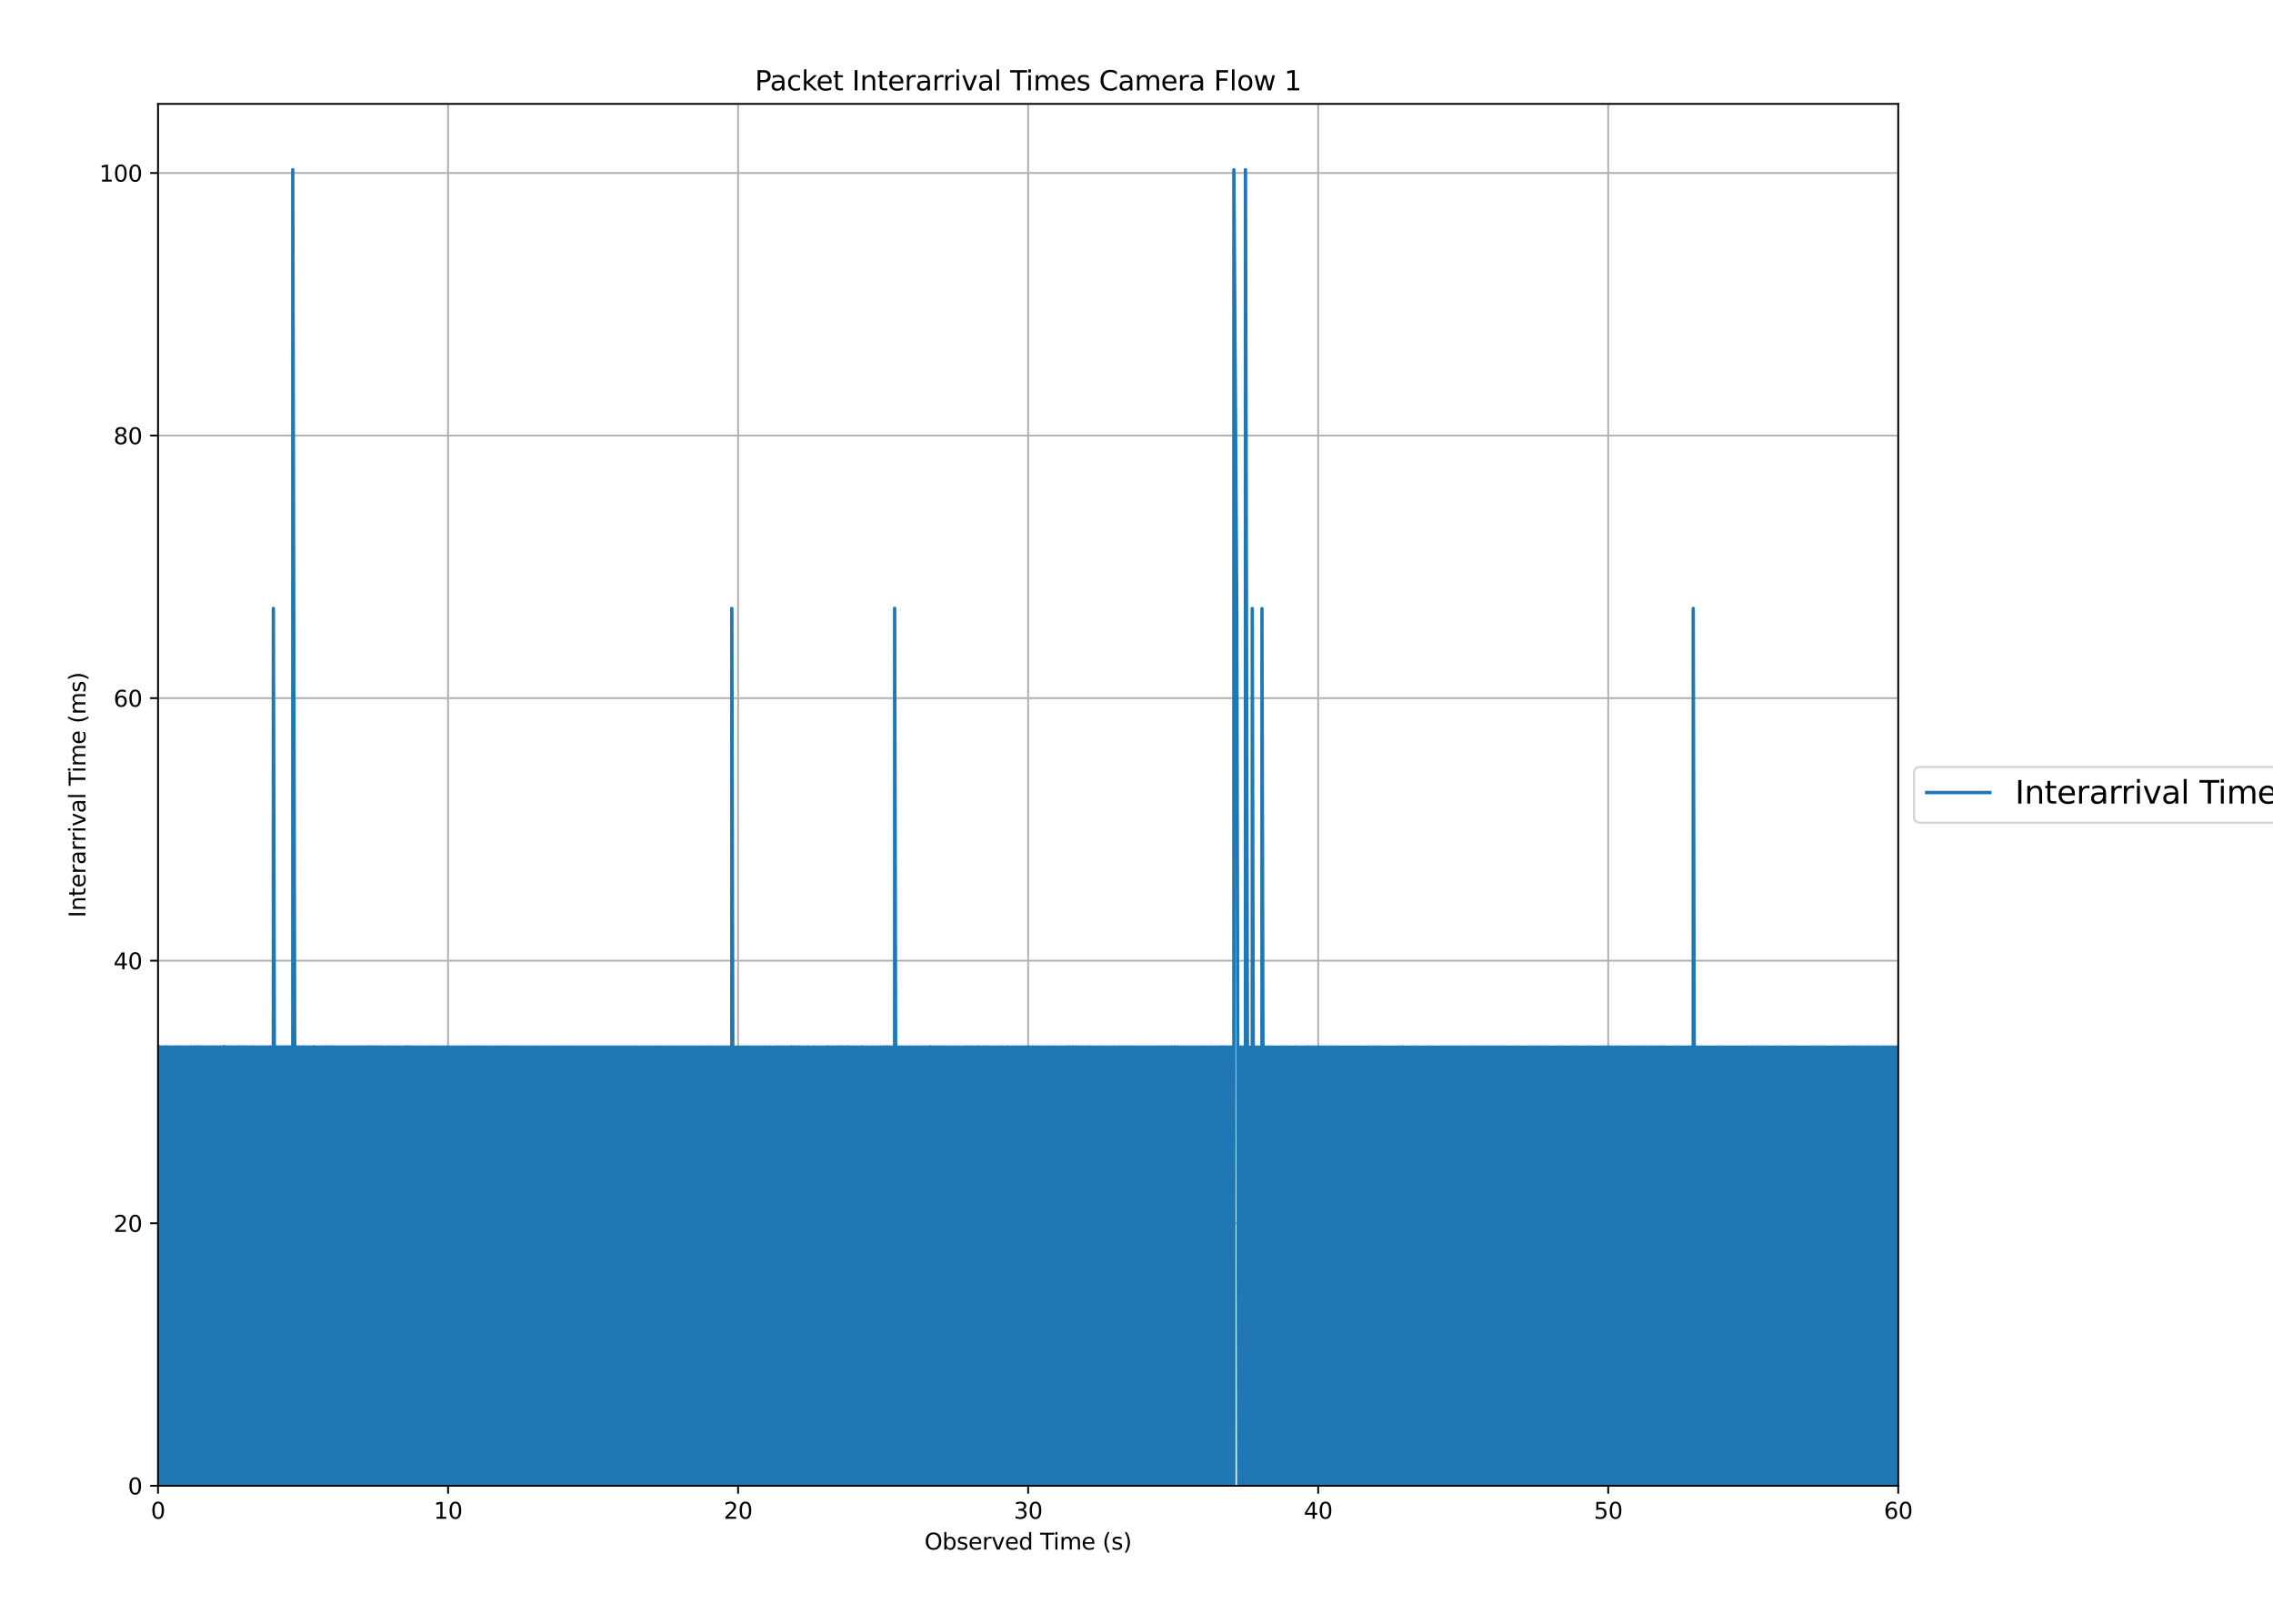 <?xml version="1.0" encoding="utf-8" standalone="no"?>
<!DOCTYPE svg PUBLIC "-//W3C//DTD SVG 1.1//EN"
  "http://www.w3.org/Graphics/SVG/1.1/DTD/svg11.dtd">
<svg xmlns:xlink="http://www.w3.org/1999/xlink" width="1008pt" height="720pt" viewBox="0 0 1008 720" xmlns="http://www.w3.org/2000/svg" version="1.1">
 <defs>
  <style type="text/css">*{stroke-linejoin: round; stroke-linecap: butt}</style>
 </defs>
 <g id="figure_1">
  <g id="patch_1">
   <path d="M 0 720 
L 1008 720 
L 1008 0 
L 0 0 
z
" style="fill: #ffffff"/>
  </g>
  <g id="axes_1">
   <g id="patch_2">
    <path d="M 70.07 658.84 
L 841.811 658.84 
L 841.811 46.08 
L 70.07 46.08 
z
" style="fill: #ffffff"/>
   </g>
   <g id="matplotlib.axis_1">
    <g id="xtick_1">
     <g id="line2d_1">
      <path d="M 70.07 658.84 
L 70.07 46.08 
" clip-path="url(#p212a3e8171)" style="fill: none; stroke: #b0b0b0; stroke-width: 0.8; stroke-linecap: square"/>
     </g>
     <g id="line2d_2">
      <defs>
       <path id="mecfbc24fda" d="M 0 0 
L 0 3.5 
" style="stroke: #000000; stroke-width: 0.8"/>
      </defs>
      <g>
       <use xlink:href="#mecfbc24fda" x="70.07" y="658.84" style="stroke: #000000; stroke-width: 0.8"/>
      </g>
     </g>
     <g id="text_1">
      <!-- 0 -->
      <g transform="translate(66.889 673.438) scale(0.1 -0.1)">
       <defs>
        <path id="DejaVuSans-30" d="M 2034 4250 
Q 1547 4250 1301 3770 
Q 1056 3291 1056 2328 
Q 1056 1369 1301 889 
Q 1547 409 2034 409 
Q 2525 409 2770 889 
Q 3016 1369 3016 2328 
Q 3016 3291 2770 3770 
Q 2525 4250 2034 4250 
z
M 2034 4750 
Q 2819 4750 3233 4129 
Q 3647 3509 3647 2328 
Q 3647 1150 3233 529 
Q 2819 -91 2034 -91 
Q 1250 -91 836 529 
Q 422 1150 422 2328 
Q 422 3509 836 4129 
Q 1250 4750 2034 4750 
z
" transform="scale(0.016)"/>
       </defs>
       <use xlink:href="#DejaVuSans-30"/>
      </g>
     </g>
    </g>
    <g id="xtick_2">
     <g id="line2d_3">
      <path d="M 198.693 658.84 
L 198.693 46.08 
" clip-path="url(#p212a3e8171)" style="fill: none; stroke: #b0b0b0; stroke-width: 0.8; stroke-linecap: square"/>
     </g>
     <g id="line2d_4">
      <g>
       <use xlink:href="#mecfbc24fda" x="198.693" y="658.84" style="stroke: #000000; stroke-width: 0.8"/>
      </g>
     </g>
     <g id="text_2">
      <!-- 10 -->
      <g transform="translate(192.331 673.438) scale(0.1 -0.1)">
       <defs>
        <path id="DejaVuSans-31" d="M 794 531 
L 1825 531 
L 1825 4091 
L 703 3866 
L 703 4441 
L 1819 4666 
L 2450 4666 
L 2450 531 
L 3481 531 
L 3481 0 
L 794 0 
L 794 531 
z
" transform="scale(0.016)"/>
       </defs>
       <use xlink:href="#DejaVuSans-31"/>
       <use xlink:href="#DejaVuSans-30" x="63.623"/>
      </g>
     </g>
    </g>
    <g id="xtick_3">
     <g id="line2d_5">
      <path d="M 327.317 658.84 
L 327.317 46.08 
" clip-path="url(#p212a3e8171)" style="fill: none; stroke: #b0b0b0; stroke-width: 0.8; stroke-linecap: square"/>
     </g>
     <g id="line2d_6">
      <g>
       <use xlink:href="#mecfbc24fda" x="327.317" y="658.84" style="stroke: #000000; stroke-width: 0.8"/>
      </g>
     </g>
     <g id="text_3">
      <!-- 20 -->
      <g transform="translate(320.954 673.438) scale(0.1 -0.1)">
       <defs>
        <path id="DejaVuSans-32" d="M 1228 531 
L 3431 531 
L 3431 0 
L 469 0 
L 469 531 
Q 828 903 1448 1529 
Q 2069 2156 2228 2338 
Q 2531 2678 2651 2914 
Q 2772 3150 2772 3378 
Q 2772 3750 2511 3984 
Q 2250 4219 1831 4219 
Q 1534 4219 1204 4116 
Q 875 4013 500 3803 
L 500 4441 
Q 881 4594 1212 4672 
Q 1544 4750 1819 4750 
Q 2544 4750 2975 4387 
Q 3406 4025 3406 3419 
Q 3406 3131 3298 2873 
Q 3191 2616 2906 2266 
Q 2828 2175 2409 1742 
Q 1991 1309 1228 531 
z
" transform="scale(0.016)"/>
       </defs>
       <use xlink:href="#DejaVuSans-32"/>
       <use xlink:href="#DejaVuSans-30" x="63.623"/>
      </g>
     </g>
    </g>
    <g id="xtick_4">
     <g id="line2d_7">
      <path d="M 455.94 658.84 
L 455.94 46.08 
" clip-path="url(#p212a3e8171)" style="fill: none; stroke: #b0b0b0; stroke-width: 0.8; stroke-linecap: square"/>
     </g>
     <g id="line2d_8">
      <g>
       <use xlink:href="#mecfbc24fda" x="455.94" y="658.84" style="stroke: #000000; stroke-width: 0.8"/>
      </g>
     </g>
     <g id="text_4">
      <!-- 30 -->
      <g transform="translate(449.578 673.438) scale(0.1 -0.1)">
       <defs>
        <path id="DejaVuSans-33" d="M 2597 2516 
Q 3050 2419 3304 2112 
Q 3559 1806 3559 1356 
Q 3559 666 3084 287 
Q 2609 -91 1734 -91 
Q 1441 -91 1130 -33 
Q 819 25 488 141 
L 488 750 
Q 750 597 1062 519 
Q 1375 441 1716 441 
Q 2309 441 2620 675 
Q 2931 909 2931 1356 
Q 2931 1769 2642 2001 
Q 2353 2234 1838 2234 
L 1294 2234 
L 1294 2753 
L 1863 2753 
Q 2328 2753 2575 2939 
Q 2822 3125 2822 3475 
Q 2822 3834 2567 4026 
Q 2313 4219 1838 4219 
Q 1578 4219 1281 4162 
Q 984 4106 628 3988 
L 628 4550 
Q 988 4650 1302 4700 
Q 1616 4750 1894 4750 
Q 2613 4750 3031 4423 
Q 3450 4097 3450 3541 
Q 3450 3153 3228 2886 
Q 3006 2619 2597 2516 
z
" transform="scale(0.016)"/>
       </defs>
       <use xlink:href="#DejaVuSans-33"/>
       <use xlink:href="#DejaVuSans-30" x="63.623"/>
      </g>
     </g>
    </g>
    <g id="xtick_5">
     <g id="line2d_9">
      <path d="M 584.564 658.84 
L 584.564 46.08 
" clip-path="url(#p212a3e8171)" style="fill: none; stroke: #b0b0b0; stroke-width: 0.8; stroke-linecap: square"/>
     </g>
     <g id="line2d_10">
      <g>
       <use xlink:href="#mecfbc24fda" x="584.564" y="658.84" style="stroke: #000000; stroke-width: 0.8"/>
      </g>
     </g>
     <g id="text_5">
      <!-- 40 -->
      <g transform="translate(578.201 673.438) scale(0.1 -0.1)">
       <defs>
        <path id="DejaVuSans-34" d="M 2419 4116 
L 825 1625 
L 2419 1625 
L 2419 4116 
z
M 2253 4666 
L 3047 4666 
L 3047 1625 
L 3713 1625 
L 3713 1100 
L 3047 1100 
L 3047 0 
L 2419 0 
L 2419 1100 
L 313 1100 
L 313 1709 
L 2253 4666 
z
" transform="scale(0.016)"/>
       </defs>
       <use xlink:href="#DejaVuSans-34"/>
       <use xlink:href="#DejaVuSans-30" x="63.623"/>
      </g>
     </g>
    </g>
    <g id="xtick_6">
     <g id="line2d_11">
      <path d="M 713.187 658.84 
L 713.187 46.08 
" clip-path="url(#p212a3e8171)" style="fill: none; stroke: #b0b0b0; stroke-width: 0.8; stroke-linecap: square"/>
     </g>
     <g id="line2d_12">
      <g>
       <use xlink:href="#mecfbc24fda" x="713.187" y="658.84" style="stroke: #000000; stroke-width: 0.8"/>
      </g>
     </g>
     <g id="text_6">
      <!-- 50 -->
      <g transform="translate(706.825 673.438) scale(0.1 -0.1)">
       <defs>
        <path id="DejaVuSans-35" d="M 691 4666 
L 3169 4666 
L 3169 4134 
L 1269 4134 
L 1269 2991 
Q 1406 3038 1543 3061 
Q 1681 3084 1819 3084 
Q 2600 3084 3056 2656 
Q 3513 2228 3513 1497 
Q 3513 744 3044 326 
Q 2575 -91 1722 -91 
Q 1428 -91 1123 -41 
Q 819 9 494 109 
L 494 744 
Q 775 591 1075 516 
Q 1375 441 1709 441 
Q 2250 441 2565 725 
Q 2881 1009 2881 1497 
Q 2881 1984 2565 2268 
Q 2250 2553 1709 2553 
Q 1456 2553 1204 2497 
Q 953 2441 691 2322 
L 691 4666 
z
" transform="scale(0.016)"/>
       </defs>
       <use xlink:href="#DejaVuSans-35"/>
       <use xlink:href="#DejaVuSans-30" x="63.623"/>
      </g>
     </g>
    </g>
    <g id="xtick_7">
     <g id="line2d_13">
      <path d="M 841.811 658.84 
L 841.811 46.08 
" clip-path="url(#p212a3e8171)" style="fill: none; stroke: #b0b0b0; stroke-width: 0.8; stroke-linecap: square"/>
     </g>
     <g id="line2d_14">
      <g>
       <use xlink:href="#mecfbc24fda" x="841.811" y="658.84" style="stroke: #000000; stroke-width: 0.8"/>
      </g>
     </g>
     <g id="text_7">
      <!-- 60 -->
      <g transform="translate(835.448 673.438) scale(0.1 -0.1)">
       <defs>
        <path id="DejaVuSans-36" d="M 2113 2584 
Q 1688 2584 1439 2293 
Q 1191 2003 1191 1497 
Q 1191 994 1439 701 
Q 1688 409 2113 409 
Q 2538 409 2786 701 
Q 3034 994 3034 1497 
Q 3034 2003 2786 2293 
Q 2538 2584 2113 2584 
z
M 3366 4563 
L 3366 3988 
Q 3128 4100 2886 4159 
Q 2644 4219 2406 4219 
Q 1781 4219 1451 3797 
Q 1122 3375 1075 2522 
Q 1259 2794 1537 2939 
Q 1816 3084 2150 3084 
Q 2853 3084 3261 2657 
Q 3669 2231 3669 1497 
Q 3669 778 3244 343 
Q 2819 -91 2113 -91 
Q 1303 -91 875 529 
Q 447 1150 447 2328 
Q 447 3434 972 4092 
Q 1497 4750 2381 4750 
Q 2619 4750 2861 4703 
Q 3103 4656 3366 4563 
z
" transform="scale(0.016)"/>
       </defs>
       <use xlink:href="#DejaVuSans-36"/>
       <use xlink:href="#DejaVuSans-30" x="63.623"/>
      </g>
     </g>
    </g>
    <g id="text_8">
     <!-- Observed Time (s) -->
     <g transform="translate(409.965 687.117) scale(0.1 -0.1)">
      <defs>
       <path id="DejaVuSans-4f" d="M 2522 4238 
Q 1834 4238 1429 3725 
Q 1025 3213 1025 2328 
Q 1025 1447 1429 934 
Q 1834 422 2522 422 
Q 3209 422 3611 934 
Q 4013 1447 4013 2328 
Q 4013 3213 3611 3725 
Q 3209 4238 2522 4238 
z
M 2522 4750 
Q 3503 4750 4090 4092 
Q 4678 3434 4678 2328 
Q 4678 1225 4090 567 
Q 3503 -91 2522 -91 
Q 1538 -91 948 565 
Q 359 1222 359 2328 
Q 359 3434 948 4092 
Q 1538 4750 2522 4750 
z
" transform="scale(0.016)"/>
       <path id="DejaVuSans-62" d="M 3116 1747 
Q 3116 2381 2855 2742 
Q 2594 3103 2138 3103 
Q 1681 3103 1420 2742 
Q 1159 2381 1159 1747 
Q 1159 1113 1420 752 
Q 1681 391 2138 391 
Q 2594 391 2855 752 
Q 3116 1113 3116 1747 
z
M 1159 2969 
Q 1341 3281 1617 3432 
Q 1894 3584 2278 3584 
Q 2916 3584 3314 3078 
Q 3713 2572 3713 1747 
Q 3713 922 3314 415 
Q 2916 -91 2278 -91 
Q 1894 -91 1617 61 
Q 1341 213 1159 525 
L 1159 0 
L 581 0 
L 581 4863 
L 1159 4863 
L 1159 2969 
z
" transform="scale(0.016)"/>
       <path id="DejaVuSans-73" d="M 2834 3397 
L 2834 2853 
Q 2591 2978 2328 3040 
Q 2066 3103 1784 3103 
Q 1356 3103 1142 2972 
Q 928 2841 928 2578 
Q 928 2378 1081 2264 
Q 1234 2150 1697 2047 
L 1894 2003 
Q 2506 1872 2764 1633 
Q 3022 1394 3022 966 
Q 3022 478 2636 193 
Q 2250 -91 1575 -91 
Q 1294 -91 989 -36 
Q 684 19 347 128 
L 347 722 
Q 666 556 975 473 
Q 1284 391 1588 391 
Q 1994 391 2212 530 
Q 2431 669 2431 922 
Q 2431 1156 2273 1281 
Q 2116 1406 1581 1522 
L 1381 1569 
Q 847 1681 609 1914 
Q 372 2147 372 2553 
Q 372 3047 722 3315 
Q 1072 3584 1716 3584 
Q 2034 3584 2315 3537 
Q 2597 3491 2834 3397 
z
" transform="scale(0.016)"/>
       <path id="DejaVuSans-65" d="M 3597 1894 
L 3597 1613 
L 953 1613 
Q 991 1019 1311 708 
Q 1631 397 2203 397 
Q 2534 397 2845 478 
Q 3156 559 3463 722 
L 3463 178 
Q 3153 47 2828 -22 
Q 2503 -91 2169 -91 
Q 1331 -91 842 396 
Q 353 884 353 1716 
Q 353 2575 817 3079 
Q 1281 3584 2069 3584 
Q 2775 3584 3186 3129 
Q 3597 2675 3597 1894 
z
M 3022 2063 
Q 3016 2534 2758 2815 
Q 2500 3097 2075 3097 
Q 1594 3097 1305 2825 
Q 1016 2553 972 2059 
L 3022 2063 
z
" transform="scale(0.016)"/>
       <path id="DejaVuSans-72" d="M 2631 2963 
Q 2534 3019 2420 3045 
Q 2306 3072 2169 3072 
Q 1681 3072 1420 2755 
Q 1159 2438 1159 1844 
L 1159 0 
L 581 0 
L 581 3500 
L 1159 3500 
L 1159 2956 
Q 1341 3275 1631 3429 
Q 1922 3584 2338 3584 
Q 2397 3584 2469 3576 
Q 2541 3569 2628 3553 
L 2631 2963 
z
" transform="scale(0.016)"/>
       <path id="DejaVuSans-76" d="M 191 3500 
L 800 3500 
L 1894 563 
L 2988 3500 
L 3597 3500 
L 2284 0 
L 1503 0 
L 191 3500 
z
" transform="scale(0.016)"/>
       <path id="DejaVuSans-64" d="M 2906 2969 
L 2906 4863 
L 3481 4863 
L 3481 0 
L 2906 0 
L 2906 525 
Q 2725 213 2448 61 
Q 2172 -91 1784 -91 
Q 1150 -91 751 415 
Q 353 922 353 1747 
Q 353 2572 751 3078 
Q 1150 3584 1784 3584 
Q 2172 3584 2448 3432 
Q 2725 3281 2906 2969 
z
M 947 1747 
Q 947 1113 1208 752 
Q 1469 391 1925 391 
Q 2381 391 2643 752 
Q 2906 1113 2906 1747 
Q 2906 2381 2643 2742 
Q 2381 3103 1925 3103 
Q 1469 3103 1208 2742 
Q 947 2381 947 1747 
z
" transform="scale(0.016)"/>
       <path id="DejaVuSans-20" transform="scale(0.016)"/>
       <path id="DejaVuSans-54" d="M -19 4666 
L 3928 4666 
L 3928 4134 
L 2272 4134 
L 2272 0 
L 1638 0 
L 1638 4134 
L -19 4134 
L -19 4666 
z
" transform="scale(0.016)"/>
       <path id="DejaVuSans-69" d="M 603 3500 
L 1178 3500 
L 1178 0 
L 603 0 
L 603 3500 
z
M 603 4863 
L 1178 4863 
L 1178 4134 
L 603 4134 
L 603 4863 
z
" transform="scale(0.016)"/>
       <path id="DejaVuSans-6d" d="M 3328 2828 
Q 3544 3216 3844 3400 
Q 4144 3584 4550 3584 
Q 5097 3584 5394 3201 
Q 5691 2819 5691 2113 
L 5691 0 
L 5113 0 
L 5113 2094 
Q 5113 2597 4934 2840 
Q 4756 3084 4391 3084 
Q 3944 3084 3684 2787 
Q 3425 2491 3425 1978 
L 3425 0 
L 2847 0 
L 2847 2094 
Q 2847 2600 2669 2842 
Q 2491 3084 2119 3084 
Q 1678 3084 1418 2786 
Q 1159 2488 1159 1978 
L 1159 0 
L 581 0 
L 581 3500 
L 1159 3500 
L 1159 2956 
Q 1356 3278 1631 3431 
Q 1906 3584 2284 3584 
Q 2666 3584 2933 3390 
Q 3200 3197 3328 2828 
z
" transform="scale(0.016)"/>
       <path id="DejaVuSans-28" d="M 1984 4856 
Q 1566 4138 1362 3434 
Q 1159 2731 1159 2009 
Q 1159 1288 1364 580 
Q 1569 -128 1984 -844 
L 1484 -844 
Q 1016 -109 783 600 
Q 550 1309 550 2009 
Q 550 2706 781 3412 
Q 1013 4119 1484 4856 
L 1984 4856 
z
" transform="scale(0.016)"/>
       <path id="DejaVuSans-29" d="M 513 4856 
L 1013 4856 
Q 1481 4119 1714 3412 
Q 1947 2706 1947 2009 
Q 1947 1309 1714 600 
Q 1481 -109 1013 -844 
L 513 -844 
Q 928 -128 1133 580 
Q 1338 1288 1338 2009 
Q 1338 2731 1133 3434 
Q 928 4138 513 4856 
z
" transform="scale(0.016)"/>
      </defs>
      <use xlink:href="#DejaVuSans-4f"/>
      <use xlink:href="#DejaVuSans-62" x="78.711"/>
      <use xlink:href="#DejaVuSans-73" x="142.188"/>
      <use xlink:href="#DejaVuSans-65" x="194.287"/>
      <use xlink:href="#DejaVuSans-72" x="255.811"/>
      <use xlink:href="#DejaVuSans-76" x="296.924"/>
      <use xlink:href="#DejaVuSans-65" x="356.104"/>
      <use xlink:href="#DejaVuSans-64" x="417.627"/>
      <use xlink:href="#DejaVuSans-20" x="481.104"/>
      <use xlink:href="#DejaVuSans-54" x="512.891"/>
      <use xlink:href="#DejaVuSans-69" x="570.85"/>
      <use xlink:href="#DejaVuSans-6d" x="598.633"/>
      <use xlink:href="#DejaVuSans-65" x="696.045"/>
      <use xlink:href="#DejaVuSans-20" x="757.568"/>
      <use xlink:href="#DejaVuSans-28" x="789.355"/>
      <use xlink:href="#DejaVuSans-73" x="828.369"/>
      <use xlink:href="#DejaVuSans-29" x="880.469"/>
     </g>
    </g>
   </g>
   <g id="matplotlib.axis_2">
    <g id="ytick_1">
     <g id="line2d_15">
      <path d="M 70.07 658.84 
L 841.811 658.84 
" clip-path="url(#p212a3e8171)" style="fill: none; stroke: #b0b0b0; stroke-width: 0.8; stroke-linecap: square"/>
     </g>
     <g id="line2d_16">
      <defs>
       <path id="mece1c489d7" d="M 0 0 
L -3.5 0 
" style="stroke: #000000; stroke-width: 0.8"/>
      </defs>
      <g>
       <use xlink:href="#mece1c489d7" x="70.07" y="658.84" style="stroke: #000000; stroke-width: 0.8"/>
      </g>
     </g>
     <g id="text_9">
      <!-- 0 -->
      <g transform="translate(56.708 662.639) scale(0.1 -0.1)">
       <use xlink:href="#DejaVuSans-30"/>
      </g>
     </g>
    </g>
    <g id="ytick_2">
     <g id="line2d_17">
      <path d="M 70.07 542.417 
L 841.811 542.417 
" clip-path="url(#p212a3e8171)" style="fill: none; stroke: #b0b0b0; stroke-width: 0.8; stroke-linecap: square"/>
     </g>
     <g id="line2d_18">
      <g>
       <use xlink:href="#mece1c489d7" x="70.07" y="542.417" style="stroke: #000000; stroke-width: 0.8"/>
      </g>
     </g>
     <g id="text_10">
      <!-- 20 -->
      <g transform="translate(50.345 546.216) scale(0.1 -0.1)">
       <use xlink:href="#DejaVuSans-32"/>
       <use xlink:href="#DejaVuSans-30" x="63.623"/>
      </g>
     </g>
    </g>
    <g id="ytick_3">
     <g id="line2d_19">
      <path d="M 70.07 425.994 
L 841.811 425.994 
" clip-path="url(#p212a3e8171)" style="fill: none; stroke: #b0b0b0; stroke-width: 0.8; stroke-linecap: square"/>
     </g>
     <g id="line2d_20">
      <g>
       <use xlink:href="#mece1c489d7" x="70.07" y="425.994" style="stroke: #000000; stroke-width: 0.8"/>
      </g>
     </g>
     <g id="text_11">
      <!-- 40 -->
      <g transform="translate(50.345 429.793) scale(0.1 -0.1)">
       <use xlink:href="#DejaVuSans-34"/>
       <use xlink:href="#DejaVuSans-30" x="63.623"/>
      </g>
     </g>
    </g>
    <g id="ytick_4">
     <g id="line2d_21">
      <path d="M 70.07 309.57 
L 841.811 309.57 
" clip-path="url(#p212a3e8171)" style="fill: none; stroke: #b0b0b0; stroke-width: 0.8; stroke-linecap: square"/>
     </g>
     <g id="line2d_22">
      <g>
       <use xlink:href="#mece1c489d7" x="70.07" y="309.57" style="stroke: #000000; stroke-width: 0.8"/>
      </g>
     </g>
     <g id="text_12">
      <!-- 60 -->
      <g transform="translate(50.345 313.37) scale(0.1 -0.1)">
       <use xlink:href="#DejaVuSans-36"/>
       <use xlink:href="#DejaVuSans-30" x="63.623"/>
      </g>
     </g>
    </g>
    <g id="ytick_5">
     <g id="line2d_23">
      <path d="M 70.07 193.147 
L 841.811 193.147 
" clip-path="url(#p212a3e8171)" style="fill: none; stroke: #b0b0b0; stroke-width: 0.8; stroke-linecap: square"/>
     </g>
     <g id="line2d_24">
      <g>
       <use xlink:href="#mece1c489d7" x="70.07" y="193.147" style="stroke: #000000; stroke-width: 0.8"/>
      </g>
     </g>
     <g id="text_13">
      <!-- 80 -->
      <g transform="translate(50.345 196.946) scale(0.1 -0.1)">
       <defs>
        <path id="DejaVuSans-38" d="M 2034 2216 
Q 1584 2216 1326 1975 
Q 1069 1734 1069 1313 
Q 1069 891 1326 650 
Q 1584 409 2034 409 
Q 2484 409 2743 651 
Q 3003 894 3003 1313 
Q 3003 1734 2745 1975 
Q 2488 2216 2034 2216 
z
M 1403 2484 
Q 997 2584 770 2862 
Q 544 3141 544 3541 
Q 544 4100 942 4425 
Q 1341 4750 2034 4750 
Q 2731 4750 3128 4425 
Q 3525 4100 3525 3541 
Q 3525 3141 3298 2862 
Q 3072 2584 2669 2484 
Q 3125 2378 3379 2068 
Q 3634 1759 3634 1313 
Q 3634 634 3220 271 
Q 2806 -91 2034 -91 
Q 1263 -91 848 271 
Q 434 634 434 1313 
Q 434 1759 690 2068 
Q 947 2378 1403 2484 
z
M 1172 3481 
Q 1172 3119 1398 2916 
Q 1625 2713 2034 2713 
Q 2441 2713 2670 2916 
Q 2900 3119 2900 3481 
Q 2900 3844 2670 4047 
Q 2441 4250 2034 4250 
Q 1625 4250 1398 4047 
Q 1172 3844 1172 3481 
z
" transform="scale(0.016)"/>
       </defs>
       <use xlink:href="#DejaVuSans-38"/>
       <use xlink:href="#DejaVuSans-30" x="63.623"/>
      </g>
     </g>
    </g>
    <g id="ytick_6">
     <g id="line2d_25">
      <path d="M 70.07 76.724 
L 841.811 76.724 
" clip-path="url(#p212a3e8171)" style="fill: none; stroke: #b0b0b0; stroke-width: 0.8; stroke-linecap: square"/>
     </g>
     <g id="line2d_26">
      <g>
       <use xlink:href="#mece1c489d7" x="70.07" y="76.724" style="stroke: #000000; stroke-width: 0.8"/>
      </g>
     </g>
     <g id="text_14">
      <!-- 100 -->
      <g transform="translate(43.983 80.523) scale(0.1 -0.1)">
       <use xlink:href="#DejaVuSans-31"/>
       <use xlink:href="#DejaVuSans-30" x="63.623"/>
       <use xlink:href="#DejaVuSans-30" x="127.246"/>
      </g>
     </g>
    </g>
    <g id="text_15">
     <!-- Interarrival Time (ms) -->
     <g transform="translate(37.903 406.873) rotate(-90) scale(0.1 -0.1)">
      <defs>
       <path id="DejaVuSans-49" d="M 628 4666 
L 1259 4666 
L 1259 0 
L 628 0 
L 628 4666 
z
" transform="scale(0.016)"/>
       <path id="DejaVuSans-6e" d="M 3513 2113 
L 3513 0 
L 2938 0 
L 2938 2094 
Q 2938 2591 2744 2837 
Q 2550 3084 2163 3084 
Q 1697 3084 1428 2787 
Q 1159 2491 1159 1978 
L 1159 0 
L 581 0 
L 581 3500 
L 1159 3500 
L 1159 2956 
Q 1366 3272 1645 3428 
Q 1925 3584 2291 3584 
Q 2894 3584 3203 3211 
Q 3513 2838 3513 2113 
z
" transform="scale(0.016)"/>
       <path id="DejaVuSans-74" d="M 1172 4494 
L 1172 3500 
L 2356 3500 
L 2356 3053 
L 1172 3053 
L 1172 1153 
Q 1172 725 1289 603 
Q 1406 481 1766 481 
L 2356 481 
L 2356 0 
L 1766 0 
Q 1100 0 847 248 
Q 594 497 594 1153 
L 594 3053 
L 172 3053 
L 172 3500 
L 594 3500 
L 594 4494 
L 1172 4494 
z
" transform="scale(0.016)"/>
       <path id="DejaVuSans-61" d="M 2194 1759 
Q 1497 1759 1228 1600 
Q 959 1441 959 1056 
Q 959 750 1161 570 
Q 1363 391 1709 391 
Q 2188 391 2477 730 
Q 2766 1069 2766 1631 
L 2766 1759 
L 2194 1759 
z
M 3341 1997 
L 3341 0 
L 2766 0 
L 2766 531 
Q 2569 213 2275 61 
Q 1981 -91 1556 -91 
Q 1019 -91 701 211 
Q 384 513 384 1019 
Q 384 1609 779 1909 
Q 1175 2209 1959 2209 
L 2766 2209 
L 2766 2266 
Q 2766 2663 2505 2880 
Q 2244 3097 1772 3097 
Q 1472 3097 1187 3025 
Q 903 2953 641 2809 
L 641 3341 
Q 956 3463 1253 3523 
Q 1550 3584 1831 3584 
Q 2591 3584 2966 3190 
Q 3341 2797 3341 1997 
z
" transform="scale(0.016)"/>
       <path id="DejaVuSans-6c" d="M 603 4863 
L 1178 4863 
L 1178 0 
L 603 0 
L 603 4863 
z
" transform="scale(0.016)"/>
      </defs>
      <use xlink:href="#DejaVuSans-49"/>
      <use xlink:href="#DejaVuSans-6e" x="29.492"/>
      <use xlink:href="#DejaVuSans-74" x="92.871"/>
      <use xlink:href="#DejaVuSans-65" x="132.08"/>
      <use xlink:href="#DejaVuSans-72" x="193.604"/>
      <use xlink:href="#DejaVuSans-61" x="234.717"/>
      <use xlink:href="#DejaVuSans-72" x="295.996"/>
      <use xlink:href="#DejaVuSans-72" x="335.359"/>
      <use xlink:href="#DejaVuSans-69" x="376.473"/>
      <use xlink:href="#DejaVuSans-76" x="404.256"/>
      <use xlink:href="#DejaVuSans-61" x="463.436"/>
      <use xlink:href="#DejaVuSans-6c" x="524.715"/>
      <use xlink:href="#DejaVuSans-20" x="552.498"/>
      <use xlink:href="#DejaVuSans-54" x="584.285"/>
      <use xlink:href="#DejaVuSans-69" x="642.244"/>
      <use xlink:href="#DejaVuSans-6d" x="670.027"/>
      <use xlink:href="#DejaVuSans-65" x="767.439"/>
      <use xlink:href="#DejaVuSans-20" x="828.963"/>
      <use xlink:href="#DejaVuSans-28" x="860.75"/>
      <use xlink:href="#DejaVuSans-6d" x="899.764"/>
      <use xlink:href="#DejaVuSans-73" x="997.176"/>
      <use xlink:href="#DejaVuSans-29" x="1049.275"/>
     </g>
    </g>
   </g>
   <g id="line2d_27">
    <path d="M 70.07 658.72 
L 70.07 464.11 
L 70.501 658.84 
L 70.501 464.119 
L 70.931 658.84 
L 70.931 464.289 
L 71.361 658.84 
L 71.361 464.283 
L 71.791 658.84 
L 71.791 464.245 
L 72.221 658.84 
L 72.221 464.349 
L 72.65 658.84 
L 72.65 464.257 
L 73.08 658.84 
L 73.08 464.27 
L 73.51 658.84 
L 73.51 464.332 
L 73.94 658.84 
L 73.94 464.166 
L 74.37 658.84 
L 74.37 464.247 
L 74.8 658.84 
L 74.8 464.334 
L 75.23 658.84 
L 75.23 464.267 
L 75.66 658.84 
L 75.66 464.278 
L 76.09 658.84 
L 76.09 464.313 
L 76.519 658.84 
L 76.519 464.245 
L 76.949 658.84 
L 76.949 464.243 
L 77.379 658.84 
L 77.379 464.316 
L 77.809 658.84 
L 77.809 464.236 
L 78.239 658.84 
L 78.239 464.26 
L 78.669 658.84 
L 78.669 464.326 
L 79.099 658.84 
L 79.099 464.231 
L 79.529 658.84 
L 79.529 464.231 
L 79.959 658.84 
L 79.959 464.279 
L 80.389 658.84 
L 80.389 464.259 
L 80.819 658.84 
L 80.819 464.283 
L 81.249 658.84 
L 81.249 464.295 
L 81.679 658.84 
L 81.679 464.267 
L 82.109 658.84 
L 82.109 464.267 
L 82.538 658.84 
L 82.538 464.318 
L 82.968 658.84 
L 82.968 464.272 
L 83.398 658.84 
L 83.398 464.259 
L 83.828 658.84 
L 83.828 464.218 
L 84.258 658.84 
L 84.258 464.387 
L 84.688 658.84 
L 84.688 464.181 
L 85.118 658.84 
L 85.118 464.261 
L 85.548 658.84 
L 85.548 464.39 
L 85.978 658.84 
L 85.978 464.292 
L 86.407 658.84 
L 86.407 464.182 
L 86.837 658.84 
L 86.837 464.414 
L 87.267 658.84 
L 87.267 464.259 
L 87.697 658.84 
L 87.697 464.165 
L 88.127 658.84 
L 88.127 464.441 
L 88.557 658.84 
L 88.557 464.268 
L 88.987 658.84 
L 88.987 464.193 
L 89.417 658.84 
L 89.417 464.407 
L 89.846 658.84 
L 89.846 464.273 
L 90.276 658.84 
L 90.276 464.248 
L 90.706 658.84 
L 90.706 464.357 
L 91.136 658.84 
L 91.136 464.247 
L 91.566 658.84 
L 91.566 464.239 
L 91.996 658.84 
L 91.996 464.328 
L 92.426 658.84 
L 92.426 464.255 
L 92.856 658.84 
L 92.856 464.237 
L 93.286 658.84 
L 93.286 464.363 
L 93.715 658.84 
L 93.715 464.268 
L 94.145 658.84 
L 94.145 464.26 
L 94.575 658.84 
L 94.575 464.352 
L 95.005 658.84 
L 95.005 464.217 
L 95.435 658.84 
L 95.435 464.227 
L 95.865 658.84 
L 95.865 464.364 
L 96.295 658.84 
L 96.295 464.28 
L 96.725 658.84 
L 96.725 464.235 
L 97.155 658.84 
L 97.155 464.394 
L 97.584 658.84 
L 97.584 464.255 
L 98.014 658.84 
L 98.014 464.253 
L 98.444 658.84 
L 98.444 464.364 
L 98.874 658.84 
L 98.874 464.284 
L 99.304 658.84 
L 99.304 464.034 
L 99.734 658.84 
L 99.734 464.578 
L 100.163 658.84 
L 100.163 464.267 
L 100.593 658.84 
L 100.593 464.194 
L 101.023 658.84 
L 101.023 464.418 
L 101.453 658.84 
L 101.453 464.274 
L 101.883 658.84 
L 101.883 464.216 
L 102.313 658.84 
L 102.313 464.405 
L 102.743 658.84 
L 102.743 464.256 
L 103.173 658.84 
L 103.173 464.229 
L 103.603 658.84 
L 103.603 464.394 
L 104.032 658.84 
L 104.032 464.297 
L 104.462 658.84 
L 104.462 464.193 
L 104.892 658.84 
L 104.892 464.436 
L 105.322 658.84 
L 105.322 464.255 
L 105.752 658.84 
L 105.752 464.165 
L 106.182 658.84 
L 106.182 464.435 
L 106.611 658.84 
L 106.611 464.273 
L 107.041 658.84 
L 107.041 464.194 
L 107.471 658.84 
L 107.471 464.428 
L 107.901 658.84 
L 107.901 464.293 
L 108.331 658.84 
L 108.331 464.157 
L 108.761 658.84 
L 108.761 464.424 
L 109.191 658.84 
L 109.191 464.245 
L 109.621 658.84 
L 109.621 464.23 
L 110.051 658.758 
L 110.051 464.414 
L 110.48 658.84 
L 110.48 464.277 
L 110.91 658.84 
L 110.91 464.212 
L 111.34 658.84 
L 111.34 464.351 
L 111.77 658.84 
L 111.77 464.291 
L 112.2 658.84 
L 112.2 464.183 
L 112.63 658.84 
L 112.63 464.431 
L 113.06 658.84 
L 113.06 464.26 
L 113.49 658.84 
L 113.49 464.247 
L 113.919 658.84 
L 113.919 464.399 
L 114.349 658.84 
L 114.349 464.272 
L 114.779 658.84 
L 114.779 464.229 
L 115.209 658.84 
L 115.209 464.388 
L 115.639 658.77 
L 115.639 464.335 
L 116.069 658.84 
L 116.069 464.235 
L 116.499 658.84 
L 116.499 464.387 
L 116.928 658.84 
L 116.928 464.278 
L 117.358 658.84 
L 117.358 464.246 
L 117.788 658.84 
L 117.788 464.362 
L 118.218 658.84 
L 118.218 464.261 
L 118.648 658.84 
L 118.648 464.259 
L 119.078 658.84 
L 119.078 464.371 
L 119.507 658.84 
L 119.507 464.271 
L 119.937 658.84 
L 119.937 464.227 
L 120.367 658.84 
L 120.367 464.416 
L 120.797 658.84 
L 120.797 464.285 
L 121.227 658.84 
L 121.227 269.799 
L 122.086 658.84 
L 122.086 464.245 
L 122.516 658.84 
L 122.516 464.203 
L 122.947 658.84 
L 122.947 464.401 
L 123.376 658.84 
L 123.376 464.273 
L 123.806 658.84 
L 123.806 464.214 
L 124.236 658.84 
L 124.236 464.411 
L 124.666 658.84 
L 124.666 464.283 
L 125.096 658.84 
L 125.096 464.191 
L 125.526 658.84 
L 125.526 464.432 
L 125.955 658.84 
L 125.955 464.288 
L 126.385 658.84 
L 126.385 464.204 
L 126.815 658.84 
L 126.815 464.387 
L 127.245 658.84 
L 127.245 464.289 
L 127.675 658.84 
L 127.675 464.196 
L 128.105 658.84 
L 128.105 464.452 
L 128.534 658.84 
L 128.534 464.258 
L 128.964 658.84 
L 128.964 464.209 
L 129.394 658.84 
L 129.394 464.426 
L 129.824 658.84 
L 129.824 75.262 
L 131.113 658.84 
L 131.113 464.283 
L 131.543 658.84 
L 131.543 464.241 
L 131.973 658.84 
L 131.973 464.358 
L 132.403 658.84 
L 132.403 464.254 
L 132.833 658.84 
L 132.833 464.277 
L 133.263 658.84 
L 133.263 464.368 
L 133.693 658.84 
L 133.693 464.297 
L 134.122 658.84 
L 134.122 464.188 
L 134.553 658.686 
L 134.553 464.541 
L 134.982 658.84 
L 134.982 464.278 
L 135.412 658.84 
L 135.412 464.268 
L 135.842 658.84 
L 135.842 464.382 
L 136.272 658.84 
L 136.272 464.252 
L 136.702 658.84 
L 136.702 464.248 
L 137.132 658.84 
L 137.132 464.334 
L 137.561 658.84 
L 137.561 464.306 
L 137.991 658.84 
L 137.991 464.241 
L 138.421 658.84 
L 138.421 464.416 
L 138.851 658.84 
L 138.851 464.26 
L 139.281 658.84 
L 139.281 464.141 
L 139.711 658.84 
L 139.711 464.437 
L 140.14 658.84 
L 140.14 464.284 
L 140.57 658.84 
L 140.57 464.264 
L 141 658.84 
L 141 464.392 
L 141.43 658.84 
L 141.43 464.291 
L 141.86 658.84 
L 141.86 464.235 
L 142.29 658.84 
L 142.29 464.413 
L 142.719 658.84 
L 142.719 464.286 
L 143.149 658.84 
L 143.149 464.222 
L 143.579 658.84 
L 143.579 464.429 
L 144.009 658.84 
L 144.009 464.278 
L 144.439 658.84 
L 144.439 464.19 
L 144.869 658.84 
L 144.869 464.429 
L 145.298 658.84 
L 145.298 464.273 
L 145.728 658.84 
L 145.728 464.203 
L 146.158 658.84 
L 146.158 464.44 
L 146.588 658.84 
L 146.588 464.265 
L 147.018 658.84 
L 147.018 464.206 
L 147.448 658.84 
L 147.448 464.421 
L 147.878 658.84 
L 147.878 464.298 
L 148.307 658.84 
L 148.307 464.202 
L 148.737 658.84 
L 148.737 464.453 
L 149.167 658.84 
L 149.167 464.289 
L 149.597 658.84 
L 149.597 464.285 
L 150.027 658.84 
L 150.027 464.364 
L 150.456 658.84 
L 150.456 464.274 
L 150.886 658.84 
L 150.886 464.202 
L 151.316 658.84 
L 151.316 464.451 
L 151.746 658.84 
L 151.746 464.274 
L 152.176 658.84 
L 152.176 464.261 
L 152.606 658.84 
L 152.606 464.365 
L 153.036 658.84 
L 153.036 464.261 
L 153.465 658.84 
L 153.465 464.286 
L 153.895 658.759 
L 153.896 464.431 
L 154.325 658.84 
L 154.325 464.279 
L 154.755 658.84 
L 154.755 464.261 
L 155.185 658.84 
L 155.185 464.366 
L 155.615 658.84 
L 155.615 464.27 
L 156.045 658.84 
L 156.045 464.251 
L 156.475 658.84 
L 156.475 464.406 
L 156.904 658.84 
L 156.904 464.284 
L 157.334 658.84 
L 157.334 464.255 
L 157.764 658.84 
L 157.764 464.391 
L 158.194 658.84 
L 158.194 464.288 
L 158.624 658.84 
L 158.624 464.255 
L 159.053 658.84 
L 159.053 464.4 
L 159.483 658.84 
L 159.483 464.256 
L 159.913 658.84 
L 159.913 464.223 
L 160.343 658.84 
L 160.343 464.373 
L 160.773 658.84 
L 160.773 464.303 
L 161.203 658.84 
L 161.203 464.22 
L 161.633 658.84 
L 161.633 464.409 
L 162.062 658.84 
L 162.062 464.283 
L 162.492 658.84 
L 162.492 464.225 
L 162.922 658.84 
L 162.922 464.389 
L 163.352 658.84 
L 163.352 464.289 
L 163.782 658.84 
L 163.782 464.155 
L 164.212 658.84 
L 164.212 464.372 
L 164.642 658.84 
L 164.642 464.288 
L 165.071 658.84 
L 165.071 464.214 
L 165.501 658.84 
L 165.501 464.438 
L 165.931 658.84 
L 165.931 464.271 
L 166.361 658.84 
L 166.361 464.213 
L 166.791 658.84 
L 166.791 464.419 
L 167.221 658.84 
L 167.221 464.283 
L 167.65 658.84 
L 167.65 464.22 
L 168.081 658.84 
L 168.081 464.413 
L 168.51 658.84 
L 168.51 464.301 
L 168.94 658.84 
L 168.94 464.172 
L 169.37 658.84 
L 169.37 464.42 
L 169.8 658.84 
L 169.8 464.299 
L 170.23 658.84 
L 170.23 464.275 
L 170.659 658.759 
L 170.66 464.457 
L 171.089 658.84 
L 171.089 464.276 
L 171.519 658.84 
L 171.519 464.28 
L 171.949 658.84 
L 171.949 464.373 
L 172.379 658.84 
L 172.379 464.292 
L 172.808 658.84 
L 172.808 464.275 
L 173.238 658.84 
L 173.238 464.347 
L 173.668 658.84 
L 173.668 464.295 
L 174.098 658.84 
L 174.098 464.276 
L 174.528 658.84 
L 174.528 464.373 
L 174.958 658.84 
L 174.958 464.273 
L 175.388 658.84 
L 175.388 464.269 
L 175.817 658.84 
L 175.817 464.386 
L 176.247 658.84 
L 176.247 464.295 
L 176.677 658.84 
L 176.677 464.258 
L 177.107 658.84 
L 177.107 464.396 
L 177.537 658.84 
L 177.537 464.289 
L 177.966 658.84 
L 177.966 464.278 
L 178.396 658.84 
L 178.396 464.398 
L 178.826 658.84 
L 178.826 464.295 
L 179.256 658.84 
L 179.256 464.252 
L 179.686 658.84 
L 179.686 464.409 
L 180.115 658.84 
L 180.115 464.231 
L 180.545 658.84 
L 180.545 464.209 
L 180.975 658.84 
L 180.975 464.414 
L 181.405 658.84 
L 181.405 464.263 
L 181.835 658.84 
L 181.835 464.209 
L 182.265 658.84 
L 182.265 464.367 
L 182.695 658.84 
L 182.695 464.285 
L 183.125 658.84 
L 183.125 464.233 
L 183.555 658.84 
L 183.555 464.423 
L 183.984 658.745 
L 183.984 464.341 
L 184.414 658.84 
L 184.414 464.372 
L 184.844 658.84 
L 184.844 464.271 
L 185.274 658.84 
L 185.274 464.272 
L 185.704 658.84 
L 185.704 464.359 
L 186.133 658.84 
L 186.133 464.286 
L 186.563 658.84 
L 186.563 464.288 
L 186.993 658.84 
L 186.993 464.336 
L 187.423 658.84 
L 187.423 464.312 
L 187.853 658.84 
L 187.853 464.278 
L 188.283 658.84 
L 188.283 464.362 
L 188.712 658.84 
L 188.712 464.31 
L 189.142 658.84 
L 189.142 464.291 
L 189.572 658.84 
L 189.572 464.293 
L 190.002 658.84 
L 190.002 464.318 
L 190.432 658.84 
L 190.432 464.284 
L 190.862 658.84 
L 190.862 464.355 
L 191.291 658.84 
L 191.291 464.299 
L 191.721 658.84 
L 191.721 464.278 
L 192.151 658.84 
L 192.151 464.353 
L 192.581 658.84 
L 192.581 464.306 
L 193.011 658.84 
L 193.011 464.279 
L 193.441 658.84 
L 193.441 464.367 
L 193.87 658.84 
L 193.87 464.292 
L 194.3 658.84 
L 194.3 464.29 
L 194.73 658.84 
L 194.73 464.352 
L 195.16 658.84 
L 195.16 464.309 
L 195.59 658.84 
L 195.59 464.29 
L 196.02 658.84 
L 196.02 464.353 
L 196.449 658.84 
L 196.449 464.271 
L 196.879 658.84 
L 196.879 464.284 
L 197.309 658.84 
L 197.309 464.357 
L 197.739 658.84 
L 197.739 464.266 
L 198.169 658.84 
L 198.169 464.339 
L 198.599 658.84 
L 198.599 464.35 
L 199.028 658.84 
L 199.028 464.304 
L 199.458 658.84 
L 199.458 464.275 
L 199.888 658.84 
L 199.888 464.334 
L 200.318 658.84 
L 200.318 464.3 
L 200.748 658.84 
L 200.748 464.297 
L 201.178 658.84 
L 201.178 464.346 
L 201.607 658.84 
L 201.607 464.299 
L 202.037 658.84 
L 202.037 464.274 
L 202.467 658.84 
L 202.467 464.387 
L 202.897 658.84 
L 202.897 464.292 
L 203.327 658.84 
L 203.327 464.288 
L 203.756 658.84 
L 203.756 464.362 
L 204.186 658.84 
L 204.186 464.309 
L 204.616 658.84 
L 204.616 464.287 
L 205.046 658.84 
L 205.046 464.351 
L 205.476 658.84 
L 205.476 464.298 
L 205.905 658.84 
L 205.905 464.287 
L 206.335 658.84 
L 206.335 464.294 
L 206.765 658.84 
L 206.765 464.292 
L 207.195 658.84 
L 207.195 464.289 
L 207.625 658.84 
L 207.625 464.347 
L 208.055 658.84 
L 208.055 464.305 
L 208.485 658.84 
L 208.485 464.299 
L 208.914 658.84 
L 208.914 464.309 
L 209.344 658.84 
L 209.344 464.346 
L 209.774 658.84 
L 209.774 464.275 
L 210.204 658.84 
L 210.204 464.361 
L 210.634 658.84 
L 210.634 464.301 
L 211.063 658.84 
L 211.063 464.297 
L 211.493 658.84 
L 211.493 464.363 
L 211.923 658.84 
L 211.923 464.25 
L 212.353 658.84 
L 212.353 464.259 
L 212.783 658.84 
L 212.783 464.341 
L 213.213 658.84 
L 213.213 464.3 
L 213.643 658.84 
L 213.643 464.283 
L 214.072 658.84 
L 214.072 464.352 
L 214.502 658.84 
L 214.502 464.3 
L 214.932 658.84 
L 214.932 464.247 
L 215.362 658.84 
L 215.362 464.382 
L 215.792 658.84 
L 215.792 464.289 
L 216.222 658.84 
L 216.222 464.317 
L 216.651 658.84 
L 216.651 464.346 
L 217.081 658.84 
L 217.081 464.296 
L 217.511 658.84 
L 217.511 464.299 
L 217.941 658.84 
L 217.941 464.358 
L 218.371 658.84 
L 218.371 464.295 
L 218.8 658.84 
L 218.8 464.311 
L 219.23 658.84 
L 219.23 464.366 
L 219.66 658.84 
L 219.66 464.302 
L 220.09 658.84 
L 220.09 464.299 
L 220.52 658.84 
L 220.52 464.349 
L 220.949 658.84 
L 220.949 464.31 
L 221.379 658.84 
L 221.379 464.281 
L 221.809 658.84 
L 221.809 464.369 
L 222.239 658.84 
L 222.239 464.296 
L 222.669 658.84 
L 222.669 464.217 
L 223.099 658.84 
L 223.099 464.33 
L 223.529 658.84 
L 223.529 464.297 
L 223.958 658.84 
L 223.958 464.278 
L 224.388 658.84 
L 224.388 464.347 
L 224.818 658.84 
L 224.818 464.286 
L 225.248 658.84 
L 225.248 464.29 
L 225.678 658.84 
L 225.678 464.323 
L 226.108 658.84 
L 226.108 464.297 
L 226.537 658.84 
L 226.537 464.296 
L 226.967 658.84 
L 226.967 464.392 
L 227.397 658.84 
L 227.397 464.297 
L 227.827 658.84 
L 227.827 464.291 
L 228.257 658.84 
L 228.257 464.344 
L 228.686 658.84 
L 228.686 464.293 
L 229.116 658.84 
L 229.116 464.289 
L 229.546 658.84 
L 229.546 464.359 
L 229.976 658.84 
L 229.976 464.302 
L 230.406 658.84 
L 230.406 464.29 
L 230.836 658.84 
L 230.836 464.341 
L 231.265 658.84 
L 231.265 464.32 
L 231.695 658.84 
L 231.695 464.285 
L 232.125 658.84 
L 232.125 464.32 
L 232.555 658.84 
L 232.555 464.321 
L 232.985 658.84 
L 232.985 464.254 
L 233.415 658.84 
L 233.415 464.384 
L 233.844 658.84 
L 233.844 464.308 
L 234.274 658.84 
L 234.274 464.312 
L 234.704 658.84 
L 234.704 464.361 
L 235.134 658.84 
L 235.134 464.289 
L 235.564 658.84 
L 235.564 464.289 
L 235.993 658.84 
L 235.993 464.354 
L 236.423 658.84 
L 236.423 464.302 
L 236.853 658.84 
L 236.853 464.282 
L 237.283 658.84 
L 237.283 464.355 
L 237.713 658.84 
L 237.713 464.313 
L 238.142 658.84 
L 238.142 464.302 
L 238.572 658.84 
L 238.572 464.322 
L 239.002 658.84 
L 239.002 464.3 
L 239.432 658.84 
L 239.432 464.29 
L 239.862 658.84 
L 239.862 464.377 
L 240.292 658.84 
L 240.292 464.312 
L 240.721 658.84 
L 240.721 464.303 
L 241.151 658.84 
L 241.151 464.36 
L 241.581 658.84 
L 241.581 464.309 
L 242.011 658.84 
L 242.011 464.317 
L 242.441 658.84 
L 242.441 464.355 
L 242.87 658.84 
L 242.87 464.305 
L 243.3 658.84 
L 243.3 464.316 
L 243.73 658.84 
L 243.73 464.303 
L 244.16 658.84 
L 244.16 464.296 
L 244.59 658.84 
L 244.59 464.292 
L 245.02 658.84 
L 245.02 464.365 
L 245.449 658.84 
L 245.449 464.311 
L 245.879 658.84 
L 245.879 464.302 
L 246.309 658.84 
L 246.309 464.39 
L 246.739 658.84 
L 246.739 464.3 
L 247.168 658.84 
L 247.168 464.296 
L 247.598 658.84 
L 247.598 464.348 
L 248.028 658.84 
L 248.028 464.314 
L 248.458 658.84 
L 248.458 464.279 
L 248.888 658.84 
L 248.888 464.348 
L 249.318 658.84 
L 249.318 464.292 
L 249.747 658.84 
L 249.747 464.277 
L 250.177 658.84 
L 250.177 464.347 
L 250.607 658.84 
L 250.607 464.295 
L 251.037 658.84 
L 251.037 464.298 
L 251.467 658.84 
L 251.467 464.348 
L 251.897 658.84 
L 251.897 464.311 
L 252.326 658.84 
L 252.326 464.287 
L 252.756 658.84 
L 252.756 464.35 
L 253.186 658.84 
L 253.186 464.274 
L 253.616 658.84 
L 253.616 464.295 
L 254.046 658.84 
L 254.046 464.371 
L 254.475 658.84 
L 254.475 464.274 
L 254.905 658.84 
L 254.905 464.297 
L 255.335 658.84 
L 255.335 464.362 
L 255.765 658.84 
L 255.765 464.311 
L 256.195 658.84 
L 256.195 464.297 
L 256.625 658.84 
L 256.625 464.353 
L 257.054 658.84 
L 257.054 464.326 
L 257.484 658.84 
L 257.484 464.291 
L 257.914 658.84 
L 257.914 464.335 
L 258.344 658.84 
L 258.344 464.345 
L 258.774 658.84 
L 258.774 464.278 
L 259.203 658.84 
L 259.203 464.37 
L 259.633 658.84 
L 259.633 464.284 
L 260.063 658.84 
L 260.063 464.293 
L 260.493 658.84 
L 260.493 464.372 
L 260.923 658.84 
L 260.923 464.31 
L 261.352 658.84 
L 261.352 464.323 
L 261.782 658.84 
L 261.782 464.342 
L 262.212 658.84 
L 262.212 464.306 
L 262.642 658.84 
L 262.642 464.286 
L 263.072 658.84 
L 263.072 464.362 
L 263.501 658.84 
L 263.501 464.288 
L 263.931 658.84 
L 263.931 464.285 
L 264.361 658.84 
L 264.361 464.395 
L 264.791 658.84 
L 264.791 464.321 
L 265.221 658.84 
L 265.221 464.276 
L 265.651 658.84 
L 265.651 464.393 
L 266.08 658.84 
L 266.08 464.268 
L 266.51 658.84 
L 266.51 464.324 
L 266.94 658.84 
L 266.94 464.355 
L 267.37 658.84 
L 267.37 464.307 
L 267.799 658.84 
L 267.799 464.299 
L 268.229 658.84 
L 268.229 464.35 
L 268.659 658.84 
L 268.659 464.301 
L 269.089 658.84 
L 269.089 464.298 
L 269.519 658.84 
L 269.519 464.356 
L 269.949 658.84 
L 269.949 464.312 
L 270.378 658.84 
L 270.378 464.294 
L 270.808 658.84 
L 270.808 464.332 
L 271.238 658.84 
L 271.238 464.294 
L 271.668 658.84 
L 271.668 464.294 
L 272.098 658.84 
L 272.098 464.352 
L 272.527 658.84 
L 272.527 464.327 
L 272.957 658.84 
L 272.957 464.299 
L 273.387 658.84 
L 273.387 464.347 
L 273.817 658.84 
L 273.817 464.327 
L 274.247 658.84 
L 274.247 464.304 
L 274.676 658.84 
L 274.676 464.362 
L 275.106 658.84 
L 275.106 464.313 
L 275.536 658.84 
L 275.536 464.313 
L 275.966 658.84 
L 275.966 464.311 
L 276.396 658.84 
L 276.396 464.295 
L 276.826 658.84 
L 276.826 464.29 
L 277.255 658.84 
L 277.255 464.377 
L 277.685 658.84 
L 277.685 464.305 
L 278.115 658.84 
L 278.115 464.299 
L 278.545 658.84 
L 278.545 464.342 
L 278.975 658.84 
L 278.975 464.324 
L 279.404 658.84 
L 279.404 464.302 
L 279.834 658.84 
L 279.834 464.369 
L 280.264 658.84 
L 280.264 464.3 
L 280.694 658.84 
L 280.694 464.297 
L 281.124 658.84 
L 281.124 464.36 
L 281.553 658.84 
L 281.553 464.276 
L 281.983 658.84 
L 281.983 464.247 
L 282.413 658.84 
L 282.413 464.37 
L 282.843 658.84 
L 282.843 464.325 
L 283.273 658.746 
L 283.273 464.369 
L 283.703 658.84 
L 283.703 464.347 
L 284.132 658.84 
L 284.132 464.301 
L 284.562 658.84 
L 284.562 464.323 
L 284.992 658.84 
L 284.992 464.364 
L 285.422 658.84 
L 285.422 464.305 
L 285.852 658.84 
L 285.852 464.296 
L 286.281 658.84 
L 286.281 464.356 
L 286.711 658.84 
L 286.711 464.3 
L 287.141 658.84 
L 287.141 464.301 
L 287.571 658.84 
L 287.571 464.366 
L 288.001 658.84 
L 288.001 464.306 
L 288.43 658.84 
L 288.43 464.311 
L 288.86 658.84 
L 288.86 464.347 
L 289.29 658.84 
L 289.29 464.301 
L 289.72 658.84 
L 289.72 464.287 
L 290.15 658.84 
L 290.15 464.358 
L 290.579 658.84 
L 290.579 464.313 
L 291.009 658.84 
L 291.009 464.302 
L 291.439 658.84 
L 291.439 464.36 
L 291.869 658.84 
L 291.869 464.252 
L 292.299 658.84 
L 292.299 464.309 
L 292.729 658.84 
L 292.729 464.354 
L 293.158 658.84 
L 293.158 464.3 
L 293.588 658.84 
L 293.588 464.307 
L 294.018 658.84 
L 294.018 464.364 
L 294.448 658.84 
L 294.448 464.339 
L 294.878 658.84 
L 294.878 464.264 
L 295.307 658.84 
L 295.307 464.398 
L 295.737 658.84 
L 295.737 464.31 
L 296.167 658.84 
L 296.167 464.282 
L 296.597 658.84 
L 296.597 464.381 
L 297.027 658.84 
L 297.027 464.285 
L 297.456 658.84 
L 297.456 464.295 
L 297.886 658.84 
L 297.886 464.348 
L 298.316 658.84 
L 298.316 464.332 
L 298.746 658.84 
L 298.746 464.288 
L 299.176 658.84 
L 299.176 464.349 
L 299.605 658.84 
L 299.605 464.325 
L 300.035 658.84 
L 300.035 464.287 
L 300.465 658.84 
L 300.465 464.379 
L 300.895 658.84 
L 300.895 464.258 
L 301.325 658.84 
L 301.325 464.36 
L 301.754 658.84 
L 301.754 464.385 
L 302.184 658.84 
L 302.184 464.319 
L 302.614 658.84 
L 302.614 464.302 
L 303.044 658.84 
L 303.044 464.365 
L 303.473 658.84 
L 303.473 464.293 
L 303.903 658.84 
L 303.903 464.295 
L 304.333 658.84 
L 304.333 464.355 
L 304.763 658.84 
L 304.763 464.325 
L 305.193 658.84 
L 305.193 464.297 
L 305.623 658.84 
L 305.623 464.372 
L 306.052 658.84 
L 306.052 464.303 
L 306.482 658.84 
L 306.482 464.306 
L 306.912 658.84 
L 306.912 464.355 
L 307.342 658.84 
L 307.342 464.343 
L 307.771 658.84 
L 307.771 464.29 
L 308.201 658.84 
L 308.201 464.359 
L 308.631 658.84 
L 308.631 464.309 
L 309.061 658.84 
L 309.061 464.297 
L 309.491 658.84 
L 309.491 464.366 
L 309.92 658.84 
L 309.92 464.301 
L 310.35 658.84 
L 310.35 464.292 
L 310.78 658.84 
L 310.78 464.353 
L 311.21 658.84 
L 311.21 464.304 
L 311.64 658.84 
L 311.64 464.286 
L 312.07 658.84 
L 312.07 464.362 
L 312.499 658.84 
L 312.499 464.308 
L 312.929 658.84 
L 312.929 464.296 
L 313.359 658.84 
L 313.359 464.371 
L 313.789 658.84 
L 313.789 464.245 
L 314.219 658.84 
L 314.219 464.301 
L 314.649 658.84 
L 314.649 464.378 
L 315.078 658.84 
L 315.078 464.284 
L 315.508 658.84 
L 315.508 464.301 
L 315.938 658.84 
L 315.938 464.345 
L 316.368 658.84 
L 316.368 464.321 
L 316.798 464.28 
L 317.227 658.84 
L 317.227 464.343 
L 317.657 658.84 
L 317.657 464.325 
L 318.087 658.84 
L 318.087 464.315 
L 318.517 658.84 
L 318.517 464.332 
L 318.947 658.84 
L 318.947 464.315 
L 319.376 658.84 
L 319.376 464.32 
L 319.806 658.84 
L 319.806 464.367 
L 320.236 658.84 
L 320.236 464.322 
L 320.666 658.84 
L 320.666 464.302 
L 321.096 658.84 
L 321.096 464.344 
L 321.525 658.84 
L 321.525 464.291 
L 321.955 658.84 
L 321.955 464.306 
L 322.385 658.84 
L 322.385 464.38 
L 322.815 658.84 
L 322.815 464.327 
L 323.245 658.84 
L 323.245 464.284 
L 323.674 658.84 
L 323.674 464.373 
L 324.104 658.84 
L 324.104 464.261 
L 324.534 658.84 
L 324.534 269.814 
L 325.394 658.84 
L 325.394 464.321 
L 325.823 658.84 
L 325.823 464.301 
L 326.253 658.84 
L 326.253 464.373 
L 326.683 658.84 
L 326.683 464.338 
L 327.113 658.746 
L 327.113 464.366 
L 327.543 658.84 
L 327.543 464.366 
L 327.972 658.84 
L 327.972 464.314 
L 328.402 658.84 
L 328.402 464.306 
L 328.832 658.84 
L 328.832 464.358 
L 329.262 658.84 
L 329.262 464.289 
L 329.692 658.84 
L 329.692 464.275 
L 330.122 658.84 
L 330.122 464.352 
L 330.551 658.84 
L 330.551 464.313 
L 330.981 658.84 
L 330.981 464.261 
L 331.411 658.84 
L 331.411 464.34 
L 331.841 658.84 
L 331.841 464.313 
L 332.271 658.84 
L 332.271 464.286 
L 332.701 658.84 
L 332.701 464.396 
L 333.13 658.84 
L 333.13 464.299 
L 333.56 658.84 
L 333.56 464.322 
L 333.99 658.84 
L 333.99 464.367 
L 334.42 658.84 
L 334.42 464.267 
L 334.849 658.84 
L 334.849 464.311 
L 335.279 658.84 
L 335.279 464.375 
L 335.709 658.84 
L 335.709 464.314 
L 336.139 658.84 
L 336.139 464.291 
L 336.569 658.84 
L 336.569 464.307 
L 336.998 658.84 
L 336.998 464.394 
L 337.428 658.84 
L 337.428 464.322 
L 337.858 658.84 
L 337.858 464.291 
L 338.288 658.759 
L 338.288 464.454 
L 338.718 658.84 
L 338.718 464.269 
L 339.147 658.84 
L 339.147 464.308 
L 339.577 658.76 
L 339.577 464.45 
L 340.007 658.84 
L 340.007 464.309 
L 340.437 658.84 
L 340.437 464.283 
L 340.867 658.84 
L 340.867 464.425 
L 341.296 658.84 
L 341.296 464.303 
L 341.726 658.84 
L 341.726 464.273 
L 342.156 658.84 
L 342.156 464.412 
L 342.586 658.84 
L 342.586 464.314 
L 343.015 658.84 
L 343.015 464.269 
L 343.445 658.84 
L 343.445 464.388 
L 343.875 658.84 
L 343.875 464.31 
L 344.305 658.84 
L 344.305 464.243 
L 344.735 658.84 
L 344.735 464.39 
L 345.164 658.84 
L 345.164 464.248 
L 345.594 658.84 
L 345.594 464.255 
L 346.024 658.84 
L 346.024 464.43 
L 346.454 658.84 
L 346.454 464.318 
L 346.884 658.84 
L 346.884 464.241 
L 347.314 658.84 
L 347.314 464.443 
L 347.743 658.84 
L 347.743 464.31 
L 348.173 658.84 
L 348.173 464.248 
L 348.603 658.84 
L 348.603 464.446 
L 349.033 658.84 
L 349.033 464.313 
L 349.462 658.84 
L 349.462 464.248 
L 349.892 658.84 
L 349.892 464.448 
L 350.322 658.84 
L 350.322 464.298 
L 350.752 658.84 
L 350.752 464.176 
L 351.182 658.84 
L 351.182 464.46 
L 351.611 658.84 
L 351.611 464.277 
L 352.041 658.84 
L 352.041 464.224 
L 352.471 658.84 
L 352.471 464.442 
L 352.901 658.84 
L 352.901 464.292 
L 353.331 658.84 
L 353.331 464.243 
L 353.761 658.84 
L 353.761 464.448 
L 354.19 658.84 
L 354.19 464.317 
L 354.62 658.84 
L 354.62 464.208 
L 355.05 658.84 
L 355.05 464.442 
L 355.48 658.84 
L 355.48 464.311 
L 355.91 658.84 
L 355.91 464.286 
L 356.339 658.84 
L 356.339 464.389 
L 356.769 658.84 
L 356.769 464.276 
L 357.199 658.84 
L 357.199 464.315 
L 357.629 658.758 
L 357.629 464.457 
L 358.058 658.84 
L 358.058 464.281 
L 358.488 658.84 
L 358.488 464.229 
L 358.918 658.84 
L 358.918 464.434 
L 359.348 658.84 
L 359.348 464.311 
L 359.778 658.84 
L 359.778 464.298 
L 360.208 658.84 
L 360.208 464.401 
L 360.637 658.84 
L 360.637 464.292 
L 361.067 658.84 
L 361.067 464.255 
L 361.497 658.84 
L 361.497 464.356 
L 361.927 658.84 
L 361.927 464.297 
L 362.357 658.84 
L 362.357 464.251 
L 362.787 658.84 
L 362.787 464.406 
L 363.216 658.84 
L 363.216 464.322 
L 363.646 658.84 
L 363.646 464.275 
L 364.076 658.84 
L 364.076 464.407 
L 364.506 658.84 
L 364.506 464.304 
L 364.935 658.84 
L 364.935 464.28 
L 365.365 658.84 
L 365.365 464.393 
L 365.795 658.84 
L 365.795 464.289 
L 366.225 658.84 
L 366.225 464.255 
L 366.655 658.84 
L 366.655 464.425 
L 367.084 658.84 
L 367.084 464.246 
L 367.514 658.84 
L 367.514 464.208 
L 367.944 658.84 
L 367.944 464.414 
L 368.374 658.84 
L 368.374 464.289 
L 368.804 658.84 
L 368.804 464.224 
L 369.234 658.84 
L 369.234 464.412 
L 369.663 658.84 
L 369.663 464.285 
L 370.093 658.84 
L 370.093 464.261 
L 370.523 658.84 
L 370.523 464.425 
L 370.953 658.84 
L 370.953 464.325 
L 371.383 658.84 
L 371.383 464.226 
L 371.813 658.84 
L 371.813 464.442 
L 372.242 658.84 
L 372.242 464.265 
L 372.672 658.84 
L 372.672 464.208 
L 373.102 658.84 
L 373.102 464.467 
L 373.532 658.84 
L 373.532 464.275 
L 373.962 658.84 
L 373.962 464.234 
L 374.392 658.84 
L 374.392 464.461 
L 374.821 658.84 
L 374.821 464.3 
L 375.251 658.84 
L 375.251 464.221 
L 375.681 658.84 
L 375.681 464.441 
L 376.111 658.84 
L 376.111 464.267 
L 376.54 658.84 
L 376.54 464.195 
L 376.971 658.84 
L 376.971 464.492 
L 377.4 658.84 
L 377.4 464.307 
L 377.83 658.84 
L 377.83 464.272 
L 378.26 658.84 
L 378.26 464.396 
L 378.689 658.84 
L 378.689 464.269 
L 379.119 658.84 
L 379.119 464.276 
L 379.549 658.84 
L 379.549 464.396 
L 379.979 658.84 
L 379.979 464.306 
L 380.409 658.84 
L 380.409 464.293 
L 380.839 658.84 
L 380.839 464.372 
L 381.268 658.84 
L 381.268 464.324 
L 381.698 658.84 
L 381.698 464.233 
L 382.128 658.84 
L 382.128 464.408 
L 382.558 658.84 
L 382.558 464.235 
L 382.988 658.84 
L 382.988 464.269 
L 383.418 658.84 
L 383.418 464.396 
L 383.847 658.84 
L 383.847 464.289 
L 384.277 658.84 
L 384.277 464.271 
L 384.707 658.84 
L 384.707 464.407 
L 385.137 658.84 
L 385.137 464.304 
L 385.566 658.84 
L 385.566 464.271 
L 385.996 658.84 
L 385.996 464.422 
L 386.426 658.84 
L 386.426 464.323 
L 386.856 658.84 
L 386.856 464.232 
L 387.286 658.84 
L 387.286 464.443 
L 387.715 658.84 
L 387.715 464.295 
L 388.145 658.84 
L 388.145 464.272 
L 388.575 658.84 
L 388.575 464.441 
L 389.005 658.84 
L 389.005 464.318 
L 389.434 658.84 
L 389.434 464.249 
L 389.864 658.84 
L 389.864 464.428 
L 390.294 658.84 
L 390.294 464.318 
L 390.724 658.84 
L 390.724 464.257 
L 391.154 658.84 
L 391.154 464.432 
L 391.583 658.84 
L 391.583 464.31 
L 392.013 658.84 
L 392.013 464.221 
L 392.443 658.84 
L 392.443 464.447 
L 392.873 658.84 
L 392.873 464.326 
L 393.302 658.84 
L 393.302 464.179 
L 393.733 658.84 
L 393.733 464.469 
L 394.162 658.84 
L 394.162 464.299 
L 394.592 658.84 
L 394.592 464.239 
L 395.022 658.84 
L 395.022 464.409 
L 395.452 658.84 
L 395.452 464.326 
L 395.881 658.84 
L 395.881 464.204 
L 396.311 658.84 
L 396.311 464.455 
L 396.741 658.84 
L 396.741 269.73 
L 397.601 658.84 
L 397.601 464.403 
L 398.03 658.84 
L 398.03 464.288 
L 398.46 658.84 
L 398.46 464.288 
L 398.89 658.84 
L 398.89 464.39 
L 399.32 658.84 
L 399.32 464.29 
L 399.75 658.84 
L 399.75 464.299 
L 400.179 658.84 
L 400.179 464.402 
L 400.609 658.84 
L 400.609 464.289 
L 401.039 658.84 
L 401.039 464.301 
L 401.469 658.759 
L 401.469 464.452 
L 401.898 658.84 
L 401.898 464.303 
L 402.328 658.84 
L 402.328 464.285 
L 402.758 658.84 
L 402.758 464.362 
L 403.188 658.84 
L 403.188 464.359 
L 403.618 658.84 
L 403.618 464.288 
L 404.048 658.84 
L 404.048 464.391 
L 404.477 658.84 
L 404.477 464.307 
L 404.907 658.84 
L 404.907 464.275 
L 405.337 658.84 
L 405.337 464.411 
L 405.767 658.84 
L 405.767 464.295 
L 406.196 658.84 
L 406.196 464.256 
L 406.626 658.84 
L 406.626 464.422 
L 407.056 658.84 
L 407.056 464.277 
L 407.486 658.84 
L 407.486 464.258 
L 407.916 658.84 
L 407.916 464.402 
L 408.345 658.84 
L 408.345 464.309 
L 408.775 658.84 
L 408.775 464.228 
L 409.205 658.84 
L 409.205 464.397 
L 409.635 658.84 
L 409.635 464.315 
L 410.065 658.84 
L 410.065 464.252 
L 410.495 658.84 
L 410.495 464.432 
L 410.924 658.84 
L 410.924 464.303 
L 411.354 658.84 
L 411.354 464.251 
L 411.784 658.84 
L 411.784 464.434 
L 412.214 658.84 
L 412.214 464.296 
L 412.643 658.84 
L 412.643 464.155 
L 413.074 658.84 
L 413.074 464.547 
L 413.503 658.84 
L 413.503 464.29 
L 413.933 658.84 
L 413.933 464.257 
L 414.363 658.84 
L 414.363 464.45 
L 414.792 658.84 
L 414.792 464.278 
L 415.222 658.84 
L 415.222 464.224 
L 415.652 658.84 
L 415.652 464.46 
L 416.082 658.84 
L 416.082 464.303 
L 416.512 658.84 
L 416.512 464.24 
L 416.942 658.84 
L 416.942 464.474 
L 417.371 658.84 
L 417.371 464.314 
L 417.801 658.84 
L 417.801 464.228 
L 418.231 658.84 
L 418.231 464.445 
L 418.66 658.84 
L 418.66 464.326 
L 419.09 658.84 
L 419.09 464.3 
L 419.52 658.759 
L 419.52 464.461 
L 419.95 658.84 
L 419.95 464.289 
L 420.38 658.84 
L 420.38 464.308 
L 420.809 658.758 
L 420.81 464.442 
L 421.239 658.84 
L 421.239 464.283 
L 421.669 658.84 
L 421.669 464.301 
L 422.099 658.84 
L 422.099 464.375 
L 422.529 658.84 
L 422.529 464.296 
L 422.958 658.84 
L 422.958 464.299 
L 423.388 658.84 
L 423.388 464.375 
L 423.818 658.84 
L 423.818 464.302 
L 424.248 658.84 
L 424.248 464.259 
L 424.678 658.84 
L 424.678 464.417 
L 425.107 658.84 
L 425.107 464.3 
L 425.537 658.84 
L 425.537 464.283 
L 425.967 658.84 
L 425.967 464.41 
L 426.397 658.84 
L 426.397 464.338 
L 426.826 658.84 
L 426.826 464.289 
L 427.256 658.84 
L 427.256 464.403 
L 427.686 658.84 
L 427.686 464.32 
L 428.116 658.84 
L 428.116 464.247 
L 428.546 658.84 
L 428.546 464.407 
L 428.975 658.84 
L 428.975 464.248 
L 429.405 658.84 
L 429.405 464.291 
L 429.835 658.84 
L 429.835 464.425 
L 430.265 658.84 
L 430.265 464.3 
L 430.695 658.84 
L 430.695 464.211 
L 431.125 658.84 
L 431.125 464.439 
L 431.554 658.84 
L 431.554 464.273 
L 431.984 658.84 
L 431.984 464.264 
L 432.414 658.84 
L 432.414 464.447 
L 432.844 658.84 
L 432.844 464.309 
L 433.273 658.84 
L 433.273 464.246 
L 433.703 658.84 
L 433.703 464.434 
L 434.133 658.84 
L 434.133 464.257 
L 434.563 658.84 
L 434.563 464.204 
L 434.993 658.84 
L 434.993 464.452 
L 435.423 658.84 
L 435.423 464.326 
L 435.852 658.84 
L 435.852 464.224 
L 436.282 658.84 
L 436.282 464.457 
L 436.712 658.84 
L 436.712 464.316 
L 437.142 658.84 
L 437.142 464.234 
L 437.572 658.84 
L 437.572 464.447 
L 438.001 658.84 
L 438.001 464.277 
L 438.431 658.84 
L 438.431 464.248 
L 438.861 658.84 
L 438.861 464.423 
L 439.291 658.84 
L 439.291 464.326 
L 439.72 658.84 
L 439.72 464.311 
L 440.15 658.84 
L 440.15 464.37 
L 440.58 658.84 
L 440.58 464.298 
L 441.01 658.84 
L 441.01 464.295 
L 441.44 658.759 
L 441.44 464.472 
L 441.869 658.84 
L 441.869 464.301 
L 442.299 658.84 
L 442.299 464.308 
L 442.729 658.84 
L 442.729 464.386 
L 443.159 658.84 
L 443.159 464.309 
L 443.588 658.84 
L 443.588 464.288 
L 444.018 658.76 
L 444.019 464.461 
L 444.448 658.84 
L 444.448 464.272 
L 444.878 658.84 
L 444.878 464.272 
L 445.308 658.84 
L 445.308 464.365 
L 445.738 658.662 
L 445.738 464.436 
L 446.168 658.84 
L 446.168 464.26 
L 446.597 658.84 
L 446.597 464.346 
L 447.027 658.84 
L 447.027 464.259 
L 447.457 658.84 
L 447.457 464.273 
L 447.887 658.84 
L 447.887 464.417 
L 448.317 658.84 
L 448.317 464.303 
L 448.747 658.84 
L 448.747 464.277 
L 449.176 658.84 
L 449.176 464.41 
L 449.606 658.84 
L 449.606 464.314 
L 450.036 658.84 
L 450.036 464.254 
L 450.466 658.84 
L 450.466 464.457 
L 450.895 658.84 
L 450.895 464.31 
L 451.325 658.84 
L 451.325 464.265 
L 451.755 658.84 
L 451.755 464.423 
L 452.185 658.84 
L 452.185 464.285 
L 452.615 658.84 
L 452.615 464.224 
L 453.045 658.84 
L 453.045 464.439 
L 453.474 658.84 
L 453.474 464.304 
L 453.904 658.84 
L 453.904 464.258 
L 454.334 658.84 
L 454.334 464.411 
L 454.764 658.84 
L 454.764 464.328 
L 455.193 658.84 
L 455.193 464.235 
L 455.623 658.84 
L 455.623 464.483 
L 456.053 658.84 
L 456.053 464.303 
L 456.483 658.84 
L 456.483 464.241 
L 456.913 658.84 
L 456.913 464.465 
L 457.342 658.84 
L 457.342 464.308 
L 457.772 658.84 
L 457.772 464.213 
L 458.202 658.84 
L 458.202 464.437 
L 458.631 658.84 
L 458.631 464.3 
L 459.061 658.747 
L 459.062 464.27 
L 459.491 658.84 
L 459.491 464.475 
L 459.921 658.84 
L 459.921 464.288 
L 460.351 658.84 
L 460.351 464.263 
L 460.781 658.84 
L 460.781 464.377 
L 461.21 658.84 
L 461.21 464.305 
L 461.64 658.84 
L 461.64 464.302 
L 462.07 658.758 
L 462.07 464.456 
L 462.5 658.84 
L 462.5 464.263 
L 462.93 658.84 
L 462.93 464.319 
L 463.36 658.84 
L 463.36 464.399 
L 463.789 658.84 
L 463.789 464.303 
L 464.219 658.84 
L 464.219 464.296 
L 464.649 658.84 
L 464.649 464.392 
L 465.079 658.84 
L 465.079 464.304 
L 465.508 658.84 
L 465.508 464.267 
L 465.938 658.84 
L 465.938 464.415 
L 466.368 658.84 
L 466.368 464.303 
L 466.798 658.84 
L 466.798 464.267 
L 467.228 658.84 
L 467.228 464.4 
L 467.657 658.84 
L 467.657 464.302 
L 468.087 658.84 
L 468.087 464.265 
L 468.517 658.84 
L 468.517 464.395 
L 468.947 658.84 
L 468.947 464.32 
L 469.377 658.84 
L 469.377 464.278 
L 469.806 658.84 
L 469.806 464.393 
L 470.236 658.84 
L 470.236 464.328 
L 470.666 658.84 
L 470.666 464.248 
L 471.096 658.84 
L 471.096 464.393 
L 471.526 658.84 
L 471.526 464.358 
L 471.955 658.84 
L 471.955 464.242 
L 472.385 658.84 
L 472.385 464.429 
L 472.815 658.84 
L 472.815 464.309 
L 473.245 658.84 
L 473.245 464.207 
L 473.675 658.84 
L 473.675 464.401 
L 474.104 658.84 
L 474.104 464.302 
L 474.534 658.84 
L 474.534 464.26 
L 474.964 658.84 
L 474.964 464.392 
L 475.394 658.84 
L 475.394 464.312 
L 475.824 658.84 
L 475.824 464.164 
L 476.254 658.84 
L 476.254 464.514 
L 476.683 658.84 
L 476.683 464.327 
L 477.113 658.84 
L 477.113 464.22 
L 477.543 658.84 
L 477.543 464.47 
L 477.972 658.84 
L 477.972 464.309 
L 478.402 658.84 
L 478.402 464.225 
L 478.832 658.84 
L 478.832 464.465 
L 479.262 658.84 
L 479.262 464.31 
L 479.692 658.84 
L 479.692 464.224 
L 480.122 658.84 
L 480.122 464.449 
L 480.551 658.84 
L 480.551 464.298 
L 480.981 658.84 
L 480.981 464.284 
L 481.411 658.758 
L 481.411 464.467 
L 481.841 658.84 
L 481.841 464.293 
L 482.27 658.84 
L 482.27 464.239 
L 482.7 658.84 
L 482.7 464.444 
L 483.13 658.84 
L 483.13 464.298 
L 483.56 658.84 
L 483.56 464.235 
L 483.99 658.84 
L 483.99 464.382 
L 484.419 658.84 
L 484.419 464.305 
L 484.849 658.84 
L 484.849 464.296 
L 485.279 658.84 
L 485.279 464.367 
L 485.709 658.84 
L 485.709 464.344 
L 486.139 658.84 
L 486.139 464.297 
L 486.568 658.84 
L 486.568 464.394 
L 486.998 658.84 
L 486.998 464.302 
L 487.428 658.84 
L 487.428 464.279 
L 487.858 658.84 
L 487.858 464.4 
L 488.287 658.84 
L 488.287 464.316 
L 488.717 658.84 
L 488.717 464.284 
L 489.147 658.84 
L 489.147 464.376 
L 489.577 658.84 
L 489.577 464.316 
L 490.007 658.84 
L 490.007 464.262 
L 490.437 658.84 
L 490.437 464.407 
L 490.866 658.84 
L 490.866 464.313 
L 491.296 658.84 
L 491.296 464.278 
L 491.726 658.84 
L 491.726 464.407 
L 492.156 658.84 
L 492.156 464.305 
L 492.585 658.84 
L 492.585 464.254 
L 493.015 658.84 
L 493.015 464.447 
L 493.445 658.84 
L 493.445 464.311 
L 493.875 658.84 
L 493.875 464.26 
L 494.305 658.84 
L 494.305 464.42 
L 494.734 658.84 
L 494.734 464.319 
L 495.164 658.84 
L 495.164 464.266 
L 495.594 658.84 
L 495.594 464.437 
L 496.024 658.84 
L 496.024 464.303 
L 496.453 658.84 
L 496.453 464.243 
L 496.883 658.84 
L 496.883 464.439 
L 497.313 658.84 
L 497.313 464.285 
L 497.743 658.84 
L 497.743 464.226 
L 498.173 658.84 
L 498.173 464.436 
L 498.602 658.84 
L 498.602 464.315 
L 499.032 658.84 
L 499.032 464.22 
L 499.462 658.84 
L 499.462 464.449 
L 499.892 658.84 
L 499.892 464.303 
L 500.322 658.84 
L 500.322 464.238 
L 500.752 658.84 
L 500.752 464.437 
L 501.181 658.84 
L 501.181 464.32 
L 501.611 658.84 
L 501.611 464.231 
L 502.041 658.84 
L 502.041 464.466 
L 502.47 658.84 
L 502.47 464.312 
L 502.9 658.84 
L 502.9 464.29 
L 503.33 658.84 
L 503.33 464.405 
L 503.76 658.84 
L 503.76 464.293 
L 504.19 658.84 
L 504.19 464.307 
L 504.619 658.84 
L 504.619 464.338 
L 505.049 658.84 
L 505.049 464.332 
L 505.479 658.84 
L 505.479 464.243 
L 505.909 658.719 
L 505.909 464.497 
L 506.339 658.84 
L 506.339 464.286 
L 506.769 658.84 
L 506.769 464.292 
L 507.198 658.759 
L 507.199 464.445 
L 507.628 658.84 
L 507.628 464.296 
L 508.058 658.84 
L 508.058 464.282 
L 508.488 658.84 
L 508.488 464.412 
L 508.917 658.84 
L 508.917 464.285 
L 509.347 658.84 
L 509.347 464.28 
L 509.777 658.84 
L 509.777 464.413 
L 510.207 658.84 
L 510.207 464.316 
L 510.637 658.84 
L 510.637 464.261 
L 511.067 658.84 
L 511.067 464.39 
L 511.496 658.84 
L 511.496 464.285 
L 511.926 658.84 
L 511.926 464.261 
L 512.356 658.84 
L 512.356 464.408 
L 512.786 658.84 
L 512.786 464.294 
L 513.216 658.84 
L 513.216 464.254 
L 513.646 658.84 
L 513.646 464.431 
L 514.075 658.84 
L 514.075 464.312 
L 514.505 658.84 
L 514.505 464.248 
L 514.935 658.84 
L 514.935 464.432 
L 515.364 658.84 
L 515.364 464.285 
L 515.794 658.84 
L 515.794 464.26 
L 516.224 658.84 
L 516.224 464.431 
L 516.654 658.84 
L 516.654 464.293 
L 517.084 658.84 
L 517.084 464.255 
L 517.514 658.84 
L 517.514 464.437 
L 517.943 658.84 
L 517.943 464.286 
L 518.373 658.84 
L 518.373 464.268 
L 518.803 658.84 
L 518.803 464.477 
L 519.233 658.84 
L 519.233 464.288 
L 519.662 658.84 
L 519.662 464.253 
L 520.092 658.84 
L 520.092 464.462 
L 520.522 658.84 
L 520.522 464.299 
L 520.952 658.84 
L 520.952 464.197 
L 521.382 658.84 
L 521.382 464.465 
L 521.811 658.84 
L 521.811 464.299 
L 522.241 658.84 
L 522.241 464.219 
L 522.671 658.84 
L 522.671 464.442 
L 523.101 658.84 
L 523.101 464.301 
L 523.531 658.84 
L 523.531 464.263 
L 523.96 658.759 
L 523.961 464.455 
L 524.39 658.84 
L 524.39 464.283 
L 524.82 658.84 
L 524.82 464.315 
L 525.25 658.759 
L 525.25 464.426 
L 525.68 658.84 
L 525.68 464.293 
L 526.109 658.84 
L 526.109 464.305 
L 526.539 658.84 
L 526.539 464.346 
L 526.969 658.84 
L 526.969 464.301 
L 527.399 658.84 
L 527.399 464.315 
L 527.829 658.84 
L 527.829 464.389 
L 528.258 658.84 
L 528.258 464.309 
L 528.688 658.84 
L 528.688 464.281 
L 529.118 658.84 
L 529.118 464.426 
L 529.548 658.84 
L 529.548 464.304 
L 529.978 658.84 
L 529.978 464.291 
L 530.407 658.84 
L 530.407 464.418 
L 530.837 658.84 
L 530.837 464.293 
L 531.267 658.84 
L 531.267 464.303 
L 531.697 658.84 
L 531.697 464.304 
L 532.127 658.84 
L 532.127 464.349 
L 532.556 658.84 
L 532.556 464.267 
L 532.986 658.84 
L 532.986 464.416 
L 533.416 658.84 
L 533.416 464.326 
L 533.846 658.84 
L 533.846 464.25 
L 534.276 658.84 
L 534.276 464.447 
L 534.705 658.84 
L 534.705 464.309 
L 535.135 658.84 
L 535.135 464.261 
L 535.565 658.84 
L 535.565 464.439 
L 535.994 658.84 
L 535.994 464.322 
L 536.424 658.84 
L 536.424 464.236 
L 536.854 658.84 
L 536.854 464.36 
L 537.284 658.84 
L 537.284 464.293 
L 537.714 658.84 
L 537.714 464.268 
L 538.144 658.84 
L 538.144 464.426 
L 538.573 658.84 
L 538.573 464.323 
L 539.003 658.84 
L 539.003 464.262 
L 539.433 658.84 
L 539.433 464.443 
L 539.863 658.84 
L 539.863 464.299 
L 540.292 658.84 
L 540.292 464.232 
L 540.722 658.84 
L 540.722 464.465 
L 541.152 658.84 
L 541.152 464.32 
L 541.582 658.84 
L 541.582 464.217 
L 542.012 658.84 
L 542.012 464.481 
L 542.441 658.84 
L 542.441 464.252 
L 542.871 658.84 
L 542.871 464.204 
L 543.301 658.84 
L 543.301 464.45 
L 543.731 658.84 
L 543.731 464.304 
L 544.161 658.84 
L 544.161 464.234 
L 544.591 658.84 
L 544.591 464.462 
L 545.02 658.84 
L 545.02 464.319 
L 545.45 658.84 
L 545.45 464.29 
L 545.88 658.84 
L 545.88 464.372 
L 546.31 658.84 
L 546.31 464.296 
L 546.739 658.84 
L 546.739 464.382 
L 547.169 658.84 
L 547.169 75.283 
L 548.458 269.78 
L 549.318 658.84 
L 549.318 464.402 
L 549.748 658.84 
L 549.748 464.331 
L 550.178 464.292 
L 550.607 658.84 
L 550.607 464.375 
L 551.037 658.84 
L 551.037 464.314 
L 551.467 658.84 
L 551.467 464.303 
L 551.897 658.84 
L 551.897 464.364 
L 552.326 658.84 
L 552.326 75.259 
L 553.616 658.84 
L 553.616 464.305 
L 554.046 658.84 
L 554.046 464.306 
L 554.476 658.84 
L 554.476 464.365 
L 554.905 658.84 
L 554.905 464.328 
L 555.335 658.84 
L 555.335 269.848 
L 556.195 658.84 
L 556.195 464.317 
L 556.624 464.324 
L 557.054 658.84 
L 557.054 464.375 
L 557.484 658.84 
L 557.484 464.316 
L 557.914 658.84 
L 557.914 464.295 
L 558.344 658.84 
L 558.344 464.358 
L 558.773 658.84 
L 558.773 464.323 
L 559.203 658.84 
L 559.203 464.281 
L 559.633 658.84 
L 559.633 269.863 
L 560.493 658.84 
L 560.493 464.297 
L 560.922 658.84 
L 560.922 464.362 
L 561.352 658.84 
L 561.352 464.318 
L 561.782 658.84 
L 561.782 464.301 
L 562.212 658.84 
L 562.212 464.382 
L 562.641 658.84 
L 562.641 464.318 
L 563.071 658.84 
L 563.071 464.324 
L 563.501 658.84 
L 563.501 464.338 
L 563.931 658.84 
L 563.931 464.314 
L 564.361 658.84 
L 564.361 464.309 
L 564.79 658.84 
L 564.79 464.382 
L 565.22 658.84 
L 565.22 464.33 
L 565.65 658.84 
L 565.65 464.328 
L 566.08 658.84 
L 566.08 464.358 
L 566.509 658.84 
L 566.509 464.316 
L 566.939 658.84 
L 566.939 464.301 
L 567.369 658.84 
L 567.369 464.351 
L 567.799 658.84 
L 567.799 464.318 
L 568.229 658.839 
L 568.229 464.318 
L 568.658 658.84 
L 568.658 464.364 
L 569.088 658.84 
L 569.088 464.325 
L 569.518 658.84 
L 569.518 464.321 
L 569.948 658.84 
L 569.948 464.372 
L 570.377 658.84 
L 570.377 464.317 
L 570.807 658.839 
L 570.807 464.312 
L 571.237 658.84 
L 571.237 464.36 
L 571.667 658.84 
L 571.667 464.34 
L 572.097 658.84 
L 572.097 464.312 
L 572.526 658.84 
L 572.526 464.382 
L 572.956 658.84 
L 572.956 464.326 
L 573.386 658.84 
L 573.386 464.309 
L 573.816 658.84 
L 573.816 464.396 
L 574.245 658.84 
L 574.245 464.233 
L 574.675 658.84 
L 574.675 464.301 
L 575.105 658.84 
L 575.105 464.376 
L 575.535 658.84 
L 575.535 464.313 
L 575.965 658.84 
L 575.965 464.31 
L 576.395 658.84 
L 576.395 464.368 
L 576.824 658.84 
L 576.824 464.335 
L 577.254 658.84 
L 577.254 464.308 
L 577.684 658.84 
L 577.684 464.368 
L 578.114 658.84 
L 578.114 464.328 
L 578.543 658.84 
L 578.543 464.303 
L 578.973 658.84 
L 578.973 464.364 
L 579.403 658.84 
L 579.403 464.261 
L 579.833 658.84 
L 579.833 464.226 
L 580.263 658.84 
L 580.263 464.36 
L 580.693 658.84 
L 580.693 464.325 
L 581.122 658.84 
L 581.122 464.306 
L 581.552 658.84 
L 581.552 464.383 
L 581.982 658.84 
L 581.982 464.315 
L 582.412 658.84 
L 582.412 464.297 
L 582.842 658.84 
L 582.842 464.382 
L 583.271 658.84 
L 583.271 464.323 
L 583.701 658.84 
L 583.701 464.318 
L 584.131 658.84 
L 584.131 464.36 
L 584.561 658.84 
L 584.561 464.333 
L 584.99 658.84 
L 584.99 464.242 
L 585.42 658.84 
L 585.42 464.363 
L 585.85 658.84 
L 585.85 464.335 
L 586.28 658.84 
L 586.28 464.301 
L 586.71 658.84 
L 586.71 464.366 
L 587.139 658.84 
L 587.139 464.308 
L 587.569 658.84 
L 587.569 464.314 
L 587.999 658.84 
L 587.999 464.386 
L 588.429 658.84 
L 588.429 464.301 
L 588.859 658.84 
L 588.859 464.301 
L 589.288 658.84 
L 589.288 464.362 
L 589.718 658.84 
L 589.718 464.322 
L 590.148 658.84 
L 590.148 464.262 
L 590.578 658.839 
L 590.578 464.39 
L 591.008 658.84 
L 591.008 464.318 
L 591.437 658.84 
L 591.437 464.326 
L 591.867 658.84 
L 591.867 464.365 
L 592.297 658.84 
L 592.297 464.32 
L 592.727 658.84 
L 592.727 464.281 
L 593.157 658.84 
L 593.157 464.365 
L 593.586 658.839 
L 593.586 464.326 
L 594.016 658.84 
L 594.016 464.322 
L 594.446 658.84 
L 594.446 464.369 
L 594.876 658.84 
L 594.876 464.351 
L 595.305 658.84 
L 595.305 464.287 
L 595.735 658.84 
L 595.735 464.371 
L 596.165 658.84 
L 596.165 464.322 
L 596.595 658.84 
L 596.595 464.324 
L 597.025 658.84 
L 597.025 464.372 
L 597.454 658.84 
L 597.454 464.318 
L 597.884 658.84 
L 597.884 464.313 
L 598.314 658.84 
L 598.314 464.364 
L 598.744 658.84 
L 598.744 464.317 
L 599.173 658.84 
L 599.173 464.286 
L 599.603 658.84 
L 599.603 464.389 
L 600.033 658.84 
L 600.033 464.309 
L 600.463 658.84 
L 600.463 464.309 
L 600.893 658.84 
L 600.893 464.377 
L 601.322 658.84 
L 601.322 464.323 
L 601.752 658.84 
L 601.752 464.327 
L 602.182 658.84 
L 602.182 464.368 
L 602.612 658.84 
L 602.612 464.345 
L 603.041 658.84 
L 603.041 464.302 
L 603.471 658.84 
L 603.471 464.369 
L 603.901 658.84 
L 603.901 464.319 
L 604.331 658.84 
L 604.331 464.32 
L 604.76 658.84 
L 604.76 464.368 
L 605.19 658.84 
L 605.19 464.333 
L 605.62 658.84 
L 605.62 464.301 
L 606.05 658.84 
L 606.05 464.37 
L 606.48 658.84 
L 606.48 464.264 
L 606.909 658.84 
L 606.909 464.32 
L 607.339 658.84 
L 607.339 464.383 
L 607.769 658.84 
L 607.769 464.312 
L 608.199 658.84 
L 608.199 464.314 
L 608.629 658.84 
L 608.629 464.371 
L 609.058 658.84 
L 609.058 464.289 
L 609.488 658.84 
L 609.488 464.292 
L 609.918 658.84 
L 609.918 464.417 
L 610.348 658.84 
L 610.348 464.31 
L 610.777 658.84 
L 610.777 464.317 
L 611.207 658.84 
L 611.207 464.361 
L 611.637 658.84 
L 611.637 464.277 
L 612.067 658.84 
L 612.067 464.305 
L 612.497 658.84 
L 612.497 464.384 
L 612.926 658.84 
L 612.926 464.32 
L 613.356 658.84 
L 613.356 464.329 
L 613.786 658.84 
L 613.786 464.36 
L 614.216 658.84 
L 614.216 464.331 
L 614.645 658.839 
L 614.645 464.323 
L 615.075 658.84 
L 615.075 464.378 
L 615.505 658.84 
L 615.505 464.319 
L 615.935 658.84 
L 615.935 464.324 
L 616.365 658.84 
L 616.365 464.366 
L 616.794 658.84 
L 616.794 464.321 
L 617.224 658.84 
L 617.224 464.28 
L 617.654 658.84 
L 617.654 464.396 
L 618.084 658.84 
L 618.084 464.323 
L 618.513 658.84 
L 618.513 464.326 
L 618.943 658.84 
L 618.943 464.383 
L 619.373 658.84 
L 619.373 464.317 
L 619.803 658.84 
L 619.803 464.321 
L 620.233 658.84 
L 620.233 464.346 
L 620.662 658.84 
L 620.662 464.349 
L 621.092 658.84 
L 621.092 464.295 
L 621.522 658.84 
L 621.522 464.364 
L 621.952 658.84 
L 621.952 464.319 
L 622.381 658.84 
L 622.381 464.23 
L 622.811 658.84 
L 622.811 464.35 
L 623.241 658.84 
L 623.241 464.332 
L 623.671 658.84 
L 623.671 464.32 
L 624.101 658.84 
L 624.101 464.343 
L 624.531 658.84 
L 624.531 464.37 
L 624.96 658.84 
L 624.96 464.287 
L 625.39 658.84 
L 625.39 464.383 
L 625.82 658.84 
L 625.82 464.339 
L 626.25 658.84 
L 626.25 464.264 
L 626.679 658.84 
L 626.679 464.434 
L 627.109 658.84 
L 627.109 464.331 
L 627.539 658.84 
L 627.539 464.318 
L 627.969 658.84 
L 627.969 464.369 
L 628.398 658.84 
L 628.398 464.325 
L 628.828 658.84 
L 628.828 464.309 
L 629.258 658.84 
L 629.258 464.377 
L 629.688 658.84 
L 629.688 464.316 
L 630.117 658.84 
L 630.117 464.292 
L 630.547 658.84 
L 630.547 464.387 
L 630.977 658.84 
L 630.977 464.311 
L 631.407 658.84 
L 631.407 464.351 
L 631.837 658.84 
L 631.837 464.365 
L 632.266 658.84 
L 632.266 464.308 
L 632.696 658.84 
L 632.696 464.312 
L 633.126 658.84 
L 633.126 464.355 
L 633.556 658.84 
L 633.556 464.312 
L 633.985 658.84 
L 633.985 464.312 
L 634.415 658.84 
L 634.415 464.386 
L 634.845 658.84 
L 634.845 464.323 
L 635.275 658.84 
L 635.275 464.312 
L 635.705 658.84 
L 635.705 464.365 
L 636.134 658.84 
L 636.134 464.331 
L 636.564 658.84 
L 636.564 464.305 
L 636.994 658.84 
L 636.994 464.382 
L 637.424 658.84 
L 637.424 464.334 
L 637.853 658.84 
L 637.853 464.319 
L 638.283 658.84 
L 638.283 464.36 
L 638.713 658.84 
L 638.713 464.299 
L 639.143 658.84 
L 639.143 464.307 
L 639.573 658.84 
L 639.573 464.362 
L 640.002 658.84 
L 640.002 464.324 
L 640.432 658.84 
L 640.432 464.315 
L 640.862 658.84 
L 640.862 464.356 
L 641.292 658.84 
L 641.292 464.308 
L 641.721 658.84 
L 641.721 464.318 
L 642.151 658.84 
L 642.151 464.366 
L 642.581 658.84 
L 642.581 464.326 
L 643.011 658.84 
L 643.011 464.306 
L 643.441 658.84 
L 643.441 464.388 
L 643.87 658.84 
L 643.87 464.304 
L 644.3 658.84 
L 644.3 464.301 
L 644.73 658.84 
L 644.73 464.354 
L 645.16 658.84 
L 645.16 464.304 
L 645.59 658.84 
L 645.59 464.309 
L 646.019 658.84 
L 646.019 464.363 
L 646.449 658.84 
L 646.449 464.326 
L 646.879 658.84 
L 646.879 464.31 
L 647.309 658.84 
L 647.309 464.363 
L 647.738 658.84 
L 647.738 464.331 
L 648.168 658.84 
L 648.168 464.303 
L 648.598 658.84 
L 648.598 464.38 
L 649.028 658.84 
L 649.028 464.278 
L 649.458 658.84 
L 649.458 464.319 
L 649.887 658.84 
L 649.887 464.384 
L 650.317 658.84 
L 650.317 464.296 
L 650.747 658.84 
L 650.747 464.3 
L 651.177 658.84 
L 651.177 464.322 
L 651.607 658.84 
L 651.607 464.353 
L 652.036 658.84 
L 652.036 464.296 
L 652.466 658.84 
L 652.466 464.371 
L 652.896 658.84 
L 652.896 464.283 
L 653.326 658.84 
L 653.326 464.29 
L 653.756 658.84 
L 653.756 464.333 
L 654.186 658.84 
L 654.186 464.31 
L 654.615 658.84 
L 654.615 464.294 
L 655.045 658.84 
L 655.045 464.384 
L 655.475 658.84 
L 655.475 464.3 
L 655.905 658.84 
L 655.905 464.297 
L 656.335 658.84 
L 656.335 464.36 
L 656.764 658.84 
L 656.764 464.325 
L 657.194 658.84 
L 657.194 464.314 
L 657.624 658.84 
L 657.624 464.354 
L 658.054 658.84 
L 658.054 464.331 
L 658.483 658.84 
L 658.483 464.288 
L 658.913 658.84 
L 658.913 464.353 
L 659.343 658.84 
L 659.343 464.275 
L 659.773 658.84 
L 659.773 464.329 
L 660.203 658.84 
L 660.203 464.365 
L 660.632 658.84 
L 660.632 464.307 
L 661.062 658.84 
L 661.062 464.297 
L 661.492 658.84 
L 661.492 464.377 
L 661.922 658.84 
L 661.922 464.294 
L 662.352 658.84 
L 662.352 464.307 
L 662.782 658.84 
L 662.782 464.367 
L 663.211 658.84 
L 663.211 464.318 
L 663.641 658.84 
L 663.641 464.316 
L 664.071 658.84 
L 664.071 464.366 
L 664.501 658.84 
L 664.501 464.305 
L 664.93 658.84 
L 664.93 464.286 
L 665.36 658.84 
L 665.36 464.373 
L 665.79 658.84 
L 665.79 464.318 
L 666.22 658.84 
L 666.22 464.296 
L 666.65 658.84 
L 666.65 464.337 
L 667.079 658.84 
L 667.079 464.322 
L 667.509 658.84 
L 667.509 464.29 
L 667.939 658.84 
L 667.939 464.393 
L 668.369 658.84 
L 668.369 464.303 
L 668.799 658.84 
L 668.799 464.333 
L 669.228 658.84 
L 669.228 464.366 
L 669.658 658.84 
L 669.658 464.318 
L 670.088 658.84 
L 670.088 464.291 
L 670.518 658.84 
L 670.518 464.38 
L 670.947 658.84 
L 670.947 464.31 
L 671.377 658.84 
L 671.377 464.291 
L 671.807 658.84 
L 671.807 464.369 
L 672.237 658.84 
L 672.237 464.339 
L 672.667 658.84 
L 672.667 464.314 
L 673.096 658.84 
L 673.096 464.371 
L 673.526 658.84 
L 673.526 464.322 
L 673.956 658.84 
L 673.956 464.305 
L 674.386 658.84 
L 674.386 464.412 
L 674.815 658.84 
L 674.815 464.325 
L 675.245 658.84 
L 675.245 464.309 
L 675.675 658.84 
L 675.675 464.382 
L 676.105 658.84 
L 676.105 464.327 
L 676.535 658.84 
L 676.535 464.307 
L 676.964 658.84 
L 676.964 464.373 
L 677.394 658.84 
L 677.394 464.305 
L 677.824 658.84 
L 677.824 464.302 
L 678.254 658.84 
L 678.254 464.386 
L 678.683 658.84 
L 678.683 464.32 
L 679.113 658.84 
L 679.113 464.277 
L 679.543 658.84 
L 679.543 464.377 
L 679.973 658.84 
L 679.973 464.321 
L 680.403 658.84 
L 680.403 464.281 
L 680.833 658.84 
L 680.833 464.36 
L 681.262 658.84 
L 681.262 464.281 
L 681.692 658.84 
L 681.692 464.305 
L 682.122 658.84 
L 682.122 464.377 
L 682.552 658.84 
L 682.552 464.321 
L 682.981 658.84 
L 682.981 464.307 
L 683.411 658.84 
L 683.411 464.384 
L 683.841 658.84 
L 683.841 464.301 
L 684.271 658.84 
L 684.271 464.301 
L 684.701 658.84 
L 684.701 464.379 
L 685.13 658.84 
L 685.13 464.319 
L 685.56 658.84 
L 685.56 464.303 
L 685.99 658.84 
L 685.99 464.391 
L 686.42 658.84 
L 686.42 464.267 
L 686.85 658.84 
L 686.85 464.323 
L 687.279 658.84 
L 687.279 464.383 
L 687.709 658.84 
L 687.709 464.315 
L 688.139 658.84 
L 688.139 464.308 
L 688.569 658.84 
L 688.569 464.379 
L 688.998 658.84 
L 688.998 464.311 
L 689.428 658.84 
L 689.428 464.322 
L 689.858 658.84 
L 689.858 464.364 
L 690.288 658.84 
L 690.288 464.319 
L 690.718 658.84 
L 690.718 464.303 
L 691.147 658.84 
L 691.147 464.354 
L 691.577 658.84 
L 691.577 464.338 
L 692.007 658.84 
L 692.007 464.25 
L 692.437 658.84 
L 692.437 464.388 
L 692.867 658.84 
L 692.867 464.3 
L 693.296 658.84 
L 693.296 464.303 
L 693.726 658.84 
L 693.726 464.387 
L 694.156 658.84 
L 694.156 464.316 
L 694.586 658.84 
L 694.586 464.302 
L 695.016 658.84 
L 695.016 464.392 
L 695.445 658.84 
L 695.445 464.335 
L 695.875 658.84 
L 695.875 464.314 
L 696.305 658.84 
L 696.305 464.355 
L 696.735 658.84 
L 696.735 464.274 
L 697.164 658.84 
L 697.164 464.286 
L 697.594 658.84 
L 697.594 464.36 
L 698.024 658.84 
L 698.024 464.32 
L 698.454 658.84 
L 698.454 464.301 
L 698.884 658.84 
L 698.884 464.371 
L 699.313 658.84 
L 699.313 464.298 
L 699.743 658.84 
L 699.743 464.318 
L 700.173 658.84 
L 700.173 464.373 
L 700.603 658.84 
L 700.603 464.322 
L 701.033 658.84 
L 701.033 464.305 
L 701.462 658.84 
L 701.462 464.374 
L 701.892 658.84 
L 701.892 464.324 
L 702.322 658.84 
L 702.322 464.295 
L 702.752 658.84 
L 702.752 464.383 
L 703.181 658.84 
L 703.181 464.343 
L 703.611 658.84 
L 703.611 464.311 
L 704.041 658.839 
L 704.041 464.377 
L 704.471 658.84 
L 704.471 464.335 
L 704.9 658.84 
L 704.9 464.318 
L 705.33 658.84 
L 705.33 464.377 
L 705.76 658.84 
L 705.76 464.289 
L 706.19 658.84 
L 706.19 464.302 
L 706.62 658.84 
L 706.62 464.383 
L 707.049 658.84 
L 707.049 464.322 
L 707.479 658.84 
L 707.479 464.286 
L 707.909 658.84 
L 707.909 464.353 
L 708.339 658.839 
L 708.339 464.326 
L 708.769 658.84 
L 708.769 464.309 
L 709.198 658.84 
L 709.198 464.386 
L 709.628 658.84 
L 709.628 464.328 
L 710.058 658.84 
L 710.058 464.311 
L 710.488 658.84 
L 710.488 464.379 
L 710.917 658.84 
L 710.917 464.323 
L 711.347 658.839 
L 711.347 464.291 
L 711.777 658.84 
L 711.777 464.388 
L 712.207 658.84 
L 712.207 464.321 
L 712.637 658.839 
L 712.637 464.309 
L 713.066 658.84 
L 713.066 464.342 
L 713.496 658.84 
L 713.496 464.319 
L 713.926 658.84 
L 713.926 464.292 
L 714.356 658.84 
L 714.356 464.372 
L 714.785 658.84 
L 714.785 464.294 
L 715.215 658.84 
L 715.215 464.323 
L 715.645 658.84 
L 715.645 464.371 
L 716.075 658.84 
L 716.075 464.317 
L 716.505 658.84 
L 716.505 464.322 
L 716.934 658.84 
L 716.934 464.378 
L 717.364 658.84 
L 717.364 464.273 
L 717.794 658.84 
L 717.794 464.343 
L 718.224 658.84 
L 718.224 464.385 
L 718.653 658.84 
L 718.653 464.313 
L 719.083 658.84 
L 719.083 464.307 
L 719.513 658.84 
L 719.513 464.37 
L 719.943 658.84 
L 719.943 464.318 
L 720.373 658.84 
L 720.373 464.33 
L 720.802 658.84 
L 720.802 464.373 
L 721.232 658.84 
L 721.232 464.322 
L 721.662 658.84 
L 721.662 464.294 
L 722.092 658.84 
L 722.092 464.333 
L 722.522 658.84 
L 722.522 464.32 
L 722.951 658.84 
L 722.951 464.298 
L 723.381 658.84 
L 723.381 464.323 
L 723.811 658.84 
L 723.811 464.288 
L 724.241 658.84 
L 724.241 464.328 
L 724.671 658.84 
L 724.671 464.375 
L 725.1 658.84 
L 725.1 464.297 
L 725.53 658.84 
L 725.53 464.337 
L 725.96 658.84 
L 725.96 464.359 
L 726.39 658.84 
L 726.39 464.332 
L 726.82 658.84 
L 726.82 464.309 
L 727.249 658.84 
L 727.249 464.376 
L 727.679 658.84 
L 727.679 464.304 
L 728.109 658.84 
L 728.109 464.321 
L 728.539 658.84 
L 728.539 464.396 
L 728.968 658.84 
L 728.968 464.26 
L 729.398 658.84 
L 729.398 464.296 
L 729.828 658.84 
L 729.828 464.387 
L 730.258 658.84 
L 730.258 464.334 
L 730.688 658.84 
L 730.688 464.322 
L 731.117 658.84 
L 731.117 464.359 
L 731.547 658.84 
L 731.547 464.319 
L 731.977 658.84 
L 731.977 464.31 
L 732.407 658.84 
L 732.407 464.382 
L 732.836 658.84 
L 732.836 464.327 
L 733.266 658.84 
L 733.266 464.334 
L 733.696 658.84 
L 733.696 464.382 
L 734.126 658.84 
L 734.126 464.252 
L 734.556 658.84 
L 734.556 464.334 
L 734.985 658.84 
L 734.985 464.365 
L 735.415 658.84 
L 735.415 464.303 
L 735.845 658.84 
L 735.845 464.285 
L 736.275 658.84 
L 736.275 464.339 
L 736.705 658.84 
L 736.705 464.287 
L 737.134 658.84 
L 737.134 464.3 
L 737.564 658.84 
L 737.564 464.368 
L 737.994 658.84 
L 737.994 464.302 
L 738.424 658.84 
L 738.424 464.314 
L 738.854 658.84 
L 738.854 464.376 
L 739.283 658.84 
L 739.283 464.336 
L 739.713 658.84 
L 739.713 464.307 
L 740.143 658.84 
L 740.143 464.367 
L 740.573 658.84 
L 740.573 464.324 
L 741.003 658.84 
L 741.003 464.309 
L 741.432 658.84 
L 741.432 464.361 
L 741.862 658.84 
L 741.862 464.313 
L 742.292 658.84 
L 742.292 464.321 
L 742.722 658.84 
L 742.722 464.373 
L 743.151 658.84 
L 743.151 464.27 
L 743.581 658.84 
L 743.581 464.327 
L 744.011 658.84 
L 744.011 464.381 
L 744.441 658.84 
L 744.441 464.318 
L 744.871 658.84 
L 744.871 464.282 
L 745.3 658.84 
L 745.3 464.374 
L 745.73 658.84 
L 745.73 464.343 
L 746.16 658.84 
L 746.16 464.303 
L 746.59 658.84 
L 746.59 464.378 
L 747.019 658.84 
L 747.019 464.327 
L 747.449 658.84 
L 747.449 464.291 
L 747.879 658.84 
L 747.879 464.408 
L 748.309 658.839 
L 748.309 464.308 
L 748.739 658.84 
L 748.739 464.278 
L 749.168 658.84 
L 749.168 464.383 
L 749.598 658.84 
L 749.598 464.326 
L 750.028 658.84 
L 750.028 464.275 
L 750.458 658.84 
L 750.458 464.361 
L 750.888 658.84 
L 750.888 269.794 
L 751.747 658.84 
L 751.747 464.362 
L 752.177 658.84 
L 752.177 464.33 
L 752.607 658.84 
L 752.607 464.303 
L 753.037 658.84 
L 753.037 464.359 
L 753.466 658.84 
L 753.466 464.327 
L 753.896 658.84 
L 753.896 464.297 
L 754.326 658.84 
L 754.326 464.395 
L 754.756 658.84 
L 754.756 464.333 
L 755.185 658.84 
L 755.185 464.313 
L 755.615 658.84 
L 755.615 464.371 
L 756.045 658.84 
L 756.045 464.321 
L 756.475 658.84 
L 756.475 464.317 
L 756.904 658.84 
L 756.904 464.34 
L 757.334 658.84 
L 757.334 464.34 
L 757.764 658.84 
L 757.764 464.314 
L 758.194 658.84 
L 758.194 464.381 
L 758.624 658.84 
L 758.624 464.3 
L 759.053 658.84 
L 759.053 464.314 
L 759.483 658.84 
L 759.483 464.356 
L 759.913 658.84 
L 759.913 464.33 
L 760.343 658.84 
L 760.343 464.327 
L 760.773 658.84 
L 760.773 464.396 
L 761.202 658.84 
L 761.202 464.32 
L 761.632 658.84 
L 761.632 464.303 
L 762.062 658.84 
L 762.062 464.379 
L 762.491 658.84 
L 762.491 464.313 
L 762.921 658.84 
L 762.921 464.31 
L 763.351 658.84 
L 763.351 464.378 
L 763.781 658.84 
L 763.781 464.296 
L 764.211 658.84 
L 764.211 464.308 
L 764.641 658.84 
L 764.641 464.379 
L 765.07 658.84 
L 765.07 464.34 
L 765.5 658.84 
L 765.5 464.318 
L 765.93 658.84 
L 765.93 464.374 
L 766.359 658.84 
L 766.359 464.289 
L 766.789 658.84 
L 766.789 464.29 
L 767.219 658.84 
L 767.219 464.367 
L 767.649 658.84 
L 767.649 464.328 
L 768.079 658.84 
L 768.079 464.327 
L 768.509 658.84 
L 768.509 464.364 
L 768.938 658.84 
L 768.938 464.316 
L 769.368 658.84 
L 769.368 464.316 
L 769.798 658.84 
L 769.798 464.36 
L 770.228 658.84 
L 770.228 464.319 
L 770.657 658.84 
L 770.657 464.316 
L 771.087 658.84 
L 771.087 464.378 
L 771.517 658.84 
L 771.517 464.289 
L 771.947 658.84 
L 771.947 464.311 
L 772.377 658.84 
L 772.377 464.364 
L 772.806 658.84 
L 772.806 464.344 
L 773.236 658.84 
L 773.236 464.304 
L 773.666 658.84 
L 773.666 464.385 
L 774.096 658.84 
L 774.096 464.331 
L 774.525 658.84 
L 774.525 464.301 
L 774.955 658.84 
L 774.955 464.39 
L 775.385 658.84 
L 775.385 464.346 
L 775.815 658.84 
L 775.815 464.308 
L 776.244 658.84 
L 776.244 464.379 
L 776.674 658.84 
L 776.674 464.326 
L 777.104 658.84 
L 777.104 464.268 
L 777.534 658.84 
L 777.534 464.375 
L 777.964 658.84 
L 777.964 464.326 
L 778.393 658.84 
L 778.393 464.291 
L 778.823 658.84 
L 778.823 464.384 
L 779.253 658.84 
L 779.253 464.323 
L 779.683 658.84 
L 779.683 464.257 
L 780.113 658.84 
L 780.113 464.439 
L 780.542 658.84 
L 780.542 464.312 
L 780.972 658.84 
L 780.972 464.319 
L 781.402 658.84 
L 781.402 464.381 
L 781.831 658.84 
L 781.831 464.305 
L 782.261 658.84 
L 782.261 464.275 
L 782.691 658.84 
L 782.691 464.36 
L 783.121 658.84 
L 783.121 464.344 
L 783.551 658.84 
L 783.551 464.292 
L 783.981 658.84 
L 783.981 464.366 
L 784.41 658.84 
L 784.41 464.333 
L 784.84 658.84 
L 784.84 464.284 
L 785.27 658.84 
L 785.27 464.385 
L 785.7 658.84 
L 785.7 464.316 
L 786.129 658.84 
L 786.129 464.323 
L 786.559 658.84 
L 786.559 464.374 
L 786.989 658.84 
L 786.989 464.306 
L 787.419 658.84 
L 787.419 464.245 
L 787.849 658.839 
L 787.849 464.361 
L 788.278 658.84 
L 788.278 464.332 
L 788.708 658.84 
L 788.708 464.322 
L 789.138 658.84 
L 789.138 464.377 
L 789.568 658.84 
L 789.568 464.312 
L 789.998 658.84 
L 789.998 464.308 
L 790.427 658.84 
L 790.427 464.372 
L 790.857 658.84 
L 790.857 464.326 
L 791.287 658.84 
L 791.287 464.279 
L 791.717 658.84 
L 791.717 464.372 
L 792.146 658.84 
L 792.146 464.331 
L 792.576 658.84 
L 792.576 464.317 
L 793.006 658.84 
L 793.006 464.372 
L 793.436 658.84 
L 793.436 464.33 
L 793.866 658.84 
L 793.866 464.317 
L 794.295 658.84 
L 794.295 464.365 
L 794.725 658.84 
L 794.725 464.333 
L 795.155 658.84 
L 795.155 464.304 
L 795.585 658.84 
L 795.585 464.377 
L 796.014 658.84 
L 796.014 464.31 
L 796.444 658.84 
L 796.444 464.302 
L 796.874 658.84 
L 796.874 464.363 
L 797.304 658.84 
L 797.304 464.33 
L 797.734 658.84 
L 797.734 464.316 
L 798.163 658.84 
L 798.163 464.38 
L 798.593 658.84 
L 798.593 464.319 
L 799.023 658.84 
L 799.023 464.321 
L 799.453 658.84 
L 799.453 464.368 
L 799.882 658.84 
L 799.882 464.319 
L 800.312 658.84 
L 800.312 464.303 
L 800.742 658.84 
L 800.742 464.363 
L 801.172 658.84 
L 801.172 464.33 
L 801.602 658.84 
L 801.602 464.326 
L 802.031 658.84 
L 802.031 464.371 
L 802.461 658.84 
L 802.461 464.321 
L 802.891 658.84 
L 802.891 464.314 
L 803.321 658.84 
L 803.321 464.326 
L 803.75 658.84 
L 803.75 464.287 
L 804.18 658.84 
L 804.18 464.291 
L 804.61 658.84 
L 804.61 464.356 
L 805.04 658.84 
L 805.04 464.316 
L 805.47 658.84 
L 805.47 464.3 
L 805.9 658.84 
L 805.9 464.375 
L 806.329 658.84 
L 806.329 464.32 
L 806.759 658.84 
L 806.759 464.312 
L 807.189 658.84 
L 807.189 464.368 
L 807.619 658.84 
L 807.619 464.333 
L 808.048 658.84 
L 808.048 464.319 
L 808.478 658.84 
L 808.478 464.354 
L 808.908 658.84 
L 808.908 464.27 
L 809.338 658.84 
L 809.338 464.313 
L 809.768 658.84 
L 809.768 464.384 
L 810.197 658.84 
L 810.197 464.338 
L 810.627 658.84 
L 810.627 464.328 
L 811.057 658.84 
L 811.057 464.378 
L 811.487 658.84 
L 811.487 464.303 
L 811.916 658.84 
L 811.916 464.308 
L 812.346 658.84 
L 812.346 464.391 
L 812.776 658.84 
L 812.776 464.324 
L 813.206 658.84 
L 813.206 464.312 
L 813.636 658.84 
L 813.636 464.358 
L 814.065 658.84 
L 814.065 464.286 
L 814.495 658.84 
L 814.495 464.326 
L 814.925 658.84 
L 814.925 464.361 
L 815.355 658.84 
L 815.355 464.307 
L 815.785 658.84 
L 815.785 464.316 
L 816.214 658.84 
L 816.214 464.384 
L 816.644 658.84 
L 816.644 464.302 
L 817.074 658.84 
L 817.074 464.321 
L 817.504 658.84 
L 817.504 464.384 
L 817.933 658.84 
L 817.933 464.337 
L 818.363 658.84 
L 818.363 464.323 
L 818.793 658.84 
L 818.793 464.355 
L 819.223 658.84 
L 819.223 464.312 
L 819.652 658.84 
L 819.652 464.268 
L 820.082 658.84 
L 820.082 464.372 
L 820.512 658.84 
L 820.512 464.304 
L 820.942 658.84 
L 820.942 464.327 
L 821.372 658.84 
L 821.372 464.371 
L 821.801 658.84 
L 821.801 464.309 
L 822.231 658.84 
L 822.231 464.28 
L 822.661 658.84 
L 822.661 464.418 
L 823.091 658.84 
L 823.091 464.315 
L 823.521 658.84 
L 823.521 464.302 
L 823.95 658.84 
L 823.95 464.37 
L 824.38 658.84 
L 824.38 464.312 
L 824.81 658.84 
L 824.81 464.249 
L 825.24 658.84 
L 825.24 464.364 
L 825.67 658.84 
L 825.67 464.324 
L 826.099 658.84 
L 826.099 464.32 
L 826.529 658.84 
L 826.529 464.368 
L 826.959 658.84 
L 826.959 464.345 
L 827.389 658.84 
L 827.389 464.299 
L 827.819 658.84 
L 827.819 464.375 
L 828.248 658.84 
L 828.248 464.296 
L 828.678 658.84 
L 828.678 464.284 
L 829.108 658.84 
L 829.108 464.381 
L 829.538 658.84 
L 829.538 464.247 
L 829.968 658.84 
L 829.968 464.309 
L 830.397 658.84 
L 830.397 464.373 
L 830.827 658.84 
L 830.827 464.327 
L 831.257 658.84 
L 831.257 464.32 
L 831.687 658.84 
L 831.687 464.385 
L 832.116 658.84 
L 832.116 464.279 
L 832.546 658.84 
L 832.546 464.279 
L 832.976 658.84 
L 832.976 464.364 
L 833.406 658.84 
L 833.406 464.323 
L 833.836 658.84 
L 833.836 464.316 
L 834.266 658.84 
L 834.266 464.385 
L 834.695 658.84 
L 834.695 464.326 
L 835.125 658.84 
L 835.125 464.297 
L 835.555 658.84 
L 835.555 464.372 
L 835.985 658.84 
L 835.985 464.321 
L 836.414 658.84 
L 836.414 464.298 
L 836.844 658.84 
L 836.844 464.365 
L 837.274 658.84 
L 837.274 464.328 
L 837.704 658.84 
L 837.704 464.301 
L 838.134 658.84 
L 838.134 464.368 
L 838.563 658.84 
L 838.563 464.321 
L 838.993 658.84 
L 838.993 464.327 
L 839.423 658.84 
L 839.423 464.37 
L 839.853 658.84 
L 839.853 464.322 
L 840.282 658.84 
L 840.282 464.304 
L 840.712 658.84 
L 840.712 464.326 
L 841.142 658.84 
L 841.142 464.336 
L 841.572 658.84 
L 841.572 464.272 
L 842.002 658.84 
L 842.002 658.84 
" clip-path="url(#p212a3e8171)" style="fill: none; stroke: #1f77b4; stroke-width: 1.5; stroke-linecap: square"/>
   </g>
   <g id="patch_3">
    <path d="M 70.07 658.84 
L 70.07 46.08 
" style="fill: none; stroke: #000000; stroke-width: 0.8; stroke-linejoin: miter; stroke-linecap: square"/>
   </g>
   <g id="patch_4">
    <path d="M 841.811 658.84 
L 841.811 46.08 
" style="fill: none; stroke: #000000; stroke-width: 0.8; stroke-linejoin: miter; stroke-linecap: square"/>
   </g>
   <g id="patch_5">
    <path d="M 70.07 658.84 
L 841.811 658.84 
" style="fill: none; stroke: #000000; stroke-width: 0.8; stroke-linejoin: miter; stroke-linecap: square"/>
   </g>
   <g id="patch_6">
    <path d="M 70.07 46.08 
L 841.811 46.08 
" style="fill: none; stroke: #000000; stroke-width: 0.8; stroke-linejoin: miter; stroke-linecap: square"/>
   </g>
   <g id="text_16">
    <!-- Packet Interarrival Times Camera Flow 1 -->
    <g transform="translate(334.766 40.08) scale(0.12 -0.12)">
     <defs>
      <path id="DejaVuSans-50" d="M 1259 4147 
L 1259 2394 
L 2053 2394 
Q 2494 2394 2734 2622 
Q 2975 2850 2975 3272 
Q 2975 3691 2734 3919 
Q 2494 4147 2053 4147 
L 1259 4147 
z
M 628 4666 
L 2053 4666 
Q 2838 4666 3239 4311 
Q 3641 3956 3641 3272 
Q 3641 2581 3239 2228 
Q 2838 1875 2053 1875 
L 1259 1875 
L 1259 0 
L 628 0 
L 628 4666 
z
" transform="scale(0.016)"/>
      <path id="DejaVuSans-63" d="M 3122 3366 
L 3122 2828 
Q 2878 2963 2633 3030 
Q 2388 3097 2138 3097 
Q 1578 3097 1268 2742 
Q 959 2388 959 1747 
Q 959 1106 1268 751 
Q 1578 397 2138 397 
Q 2388 397 2633 464 
Q 2878 531 3122 666 
L 3122 134 
Q 2881 22 2623 -34 
Q 2366 -91 2075 -91 
Q 1284 -91 818 406 
Q 353 903 353 1747 
Q 353 2603 823 3093 
Q 1294 3584 2113 3584 
Q 2378 3584 2631 3529 
Q 2884 3475 3122 3366 
z
" transform="scale(0.016)"/>
      <path id="DejaVuSans-6b" d="M 581 4863 
L 1159 4863 
L 1159 1991 
L 2875 3500 
L 3609 3500 
L 1753 1863 
L 3688 0 
L 2938 0 
L 1159 1709 
L 1159 0 
L 581 0 
L 581 4863 
z
" transform="scale(0.016)"/>
      <path id="DejaVuSans-43" d="M 4122 4306 
L 4122 3641 
Q 3803 3938 3442 4084 
Q 3081 4231 2675 4231 
Q 1875 4231 1450 3742 
Q 1025 3253 1025 2328 
Q 1025 1406 1450 917 
Q 1875 428 2675 428 
Q 3081 428 3442 575 
Q 3803 722 4122 1019 
L 4122 359 
Q 3791 134 3420 21 
Q 3050 -91 2638 -91 
Q 1578 -91 968 557 
Q 359 1206 359 2328 
Q 359 3453 968 4101 
Q 1578 4750 2638 4750 
Q 3056 4750 3426 4639 
Q 3797 4528 4122 4306 
z
" transform="scale(0.016)"/>
      <path id="DejaVuSans-46" d="M 628 4666 
L 3309 4666 
L 3309 4134 
L 1259 4134 
L 1259 2759 
L 3109 2759 
L 3109 2228 
L 1259 2228 
L 1259 0 
L 628 0 
L 628 4666 
z
" transform="scale(0.016)"/>
      <path id="DejaVuSans-6f" d="M 1959 3097 
Q 1497 3097 1228 2736 
Q 959 2375 959 1747 
Q 959 1119 1226 758 
Q 1494 397 1959 397 
Q 2419 397 2687 759 
Q 2956 1122 2956 1747 
Q 2956 2369 2687 2733 
Q 2419 3097 1959 3097 
z
M 1959 3584 
Q 2709 3584 3137 3096 
Q 3566 2609 3566 1747 
Q 3566 888 3137 398 
Q 2709 -91 1959 -91 
Q 1206 -91 779 398 
Q 353 888 353 1747 
Q 353 2609 779 3096 
Q 1206 3584 1959 3584 
z
" transform="scale(0.016)"/>
      <path id="DejaVuSans-77" d="M 269 3500 
L 844 3500 
L 1563 769 
L 2278 3500 
L 2956 3500 
L 3675 769 
L 4391 3500 
L 4966 3500 
L 4050 0 
L 3372 0 
L 2619 2869 
L 1863 0 
L 1184 0 
L 269 3500 
z
" transform="scale(0.016)"/>
     </defs>
     <use xlink:href="#DejaVuSans-50"/>
     <use xlink:href="#DejaVuSans-61" x="55.803"/>
     <use xlink:href="#DejaVuSans-63" x="117.082"/>
     <use xlink:href="#DejaVuSans-6b" x="172.062"/>
     <use xlink:href="#DejaVuSans-65" x="226.348"/>
     <use xlink:href="#DejaVuSans-74" x="287.871"/>
     <use xlink:href="#DejaVuSans-20" x="327.08"/>
     <use xlink:href="#DejaVuSans-49" x="358.867"/>
     <use xlink:href="#DejaVuSans-6e" x="388.359"/>
     <use xlink:href="#DejaVuSans-74" x="451.738"/>
     <use xlink:href="#DejaVuSans-65" x="490.947"/>
     <use xlink:href="#DejaVuSans-72" x="552.471"/>
     <use xlink:href="#DejaVuSans-61" x="593.584"/>
     <use xlink:href="#DejaVuSans-72" x="654.863"/>
     <use xlink:href="#DejaVuSans-72" x="694.227"/>
     <use xlink:href="#DejaVuSans-69" x="735.34"/>
     <use xlink:href="#DejaVuSans-76" x="763.123"/>
     <use xlink:href="#DejaVuSans-61" x="822.303"/>
     <use xlink:href="#DejaVuSans-6c" x="883.582"/>
     <use xlink:href="#DejaVuSans-20" x="911.365"/>
     <use xlink:href="#DejaVuSans-54" x="943.152"/>
     <use xlink:href="#DejaVuSans-69" x="1001.111"/>
     <use xlink:href="#DejaVuSans-6d" x="1028.895"/>
     <use xlink:href="#DejaVuSans-65" x="1126.307"/>
     <use xlink:href="#DejaVuSans-73" x="1187.83"/>
     <use xlink:href="#DejaVuSans-20" x="1239.93"/>
     <use xlink:href="#DejaVuSans-43" x="1271.717"/>
     <use xlink:href="#DejaVuSans-61" x="1341.541"/>
     <use xlink:href="#DejaVuSans-6d" x="1402.82"/>
     <use xlink:href="#DejaVuSans-65" x="1500.232"/>
     <use xlink:href="#DejaVuSans-72" x="1561.756"/>
     <use xlink:href="#DejaVuSans-61" x="1602.869"/>
     <use xlink:href="#DejaVuSans-20" x="1664.148"/>
     <use xlink:href="#DejaVuSans-46" x="1695.936"/>
     <use xlink:href="#DejaVuSans-6c" x="1753.455"/>
     <use xlink:href="#DejaVuSans-6f" x="1781.238"/>
     <use xlink:href="#DejaVuSans-77" x="1842.42"/>
     <use xlink:href="#DejaVuSans-20" x="1924.207"/>
     <use xlink:href="#DejaVuSans-31" x="1955.994"/>
    </g>
   </g>
   <g id="legend_1">
    <g id="patch_7">
     <path d="M 851.611 364.835 
L 1019.757 364.835 
Q 1022.557 364.835 1022.557 362.035 
L 1022.557 342.885 
Q 1022.557 340.085 1019.757 340.085 
L 851.611 340.085 
Q 848.811 340.085 848.811 342.885 
L 848.811 362.035 
Q 848.811 364.835 851.611 364.835 
z
" style="fill: #ffffff; opacity: 0.8; stroke: #cccccc; stroke-linejoin: miter"/>
    </g>
    <g id="line2d_28">
     <path d="M 854.41 351.423 
L 868.41 351.423 
L 882.41 351.423 
" style="fill: none; stroke: #1f77b4; stroke-width: 1.5; stroke-linecap: square"/>
    </g>
    <g id="text_17">
     <!-- Interarrival Times -->
     <g transform="translate(893.611 356.323) scale(0.14 -0.14)">
      <use xlink:href="#DejaVuSans-49"/>
      <use xlink:href="#DejaVuSans-6e" x="29.492"/>
      <use xlink:href="#DejaVuSans-74" x="92.871"/>
      <use xlink:href="#DejaVuSans-65" x="132.08"/>
      <use xlink:href="#DejaVuSans-72" x="193.604"/>
      <use xlink:href="#DejaVuSans-61" x="234.717"/>
      <use xlink:href="#DejaVuSans-72" x="295.996"/>
      <use xlink:href="#DejaVuSans-72" x="335.359"/>
      <use xlink:href="#DejaVuSans-69" x="376.473"/>
      <use xlink:href="#DejaVuSans-76" x="404.256"/>
      <use xlink:href="#DejaVuSans-61" x="463.436"/>
      <use xlink:href="#DejaVuSans-6c" x="524.715"/>
      <use xlink:href="#DejaVuSans-20" x="552.498"/>
      <use xlink:href="#DejaVuSans-54" x="584.285"/>
      <use xlink:href="#DejaVuSans-69" x="642.244"/>
      <use xlink:href="#DejaVuSans-6d" x="670.027"/>
      <use xlink:href="#DejaVuSans-65" x="767.439"/>
      <use xlink:href="#DejaVuSans-73" x="828.963"/>
     </g>
    </g>
   </g>
  </g>
 </g>
 <defs>
  <clipPath id="p212a3e8171">
   <rect x="70.07" y="46.08" width="771.74" height="612.76"/>
  </clipPath>
 </defs>
</svg>
